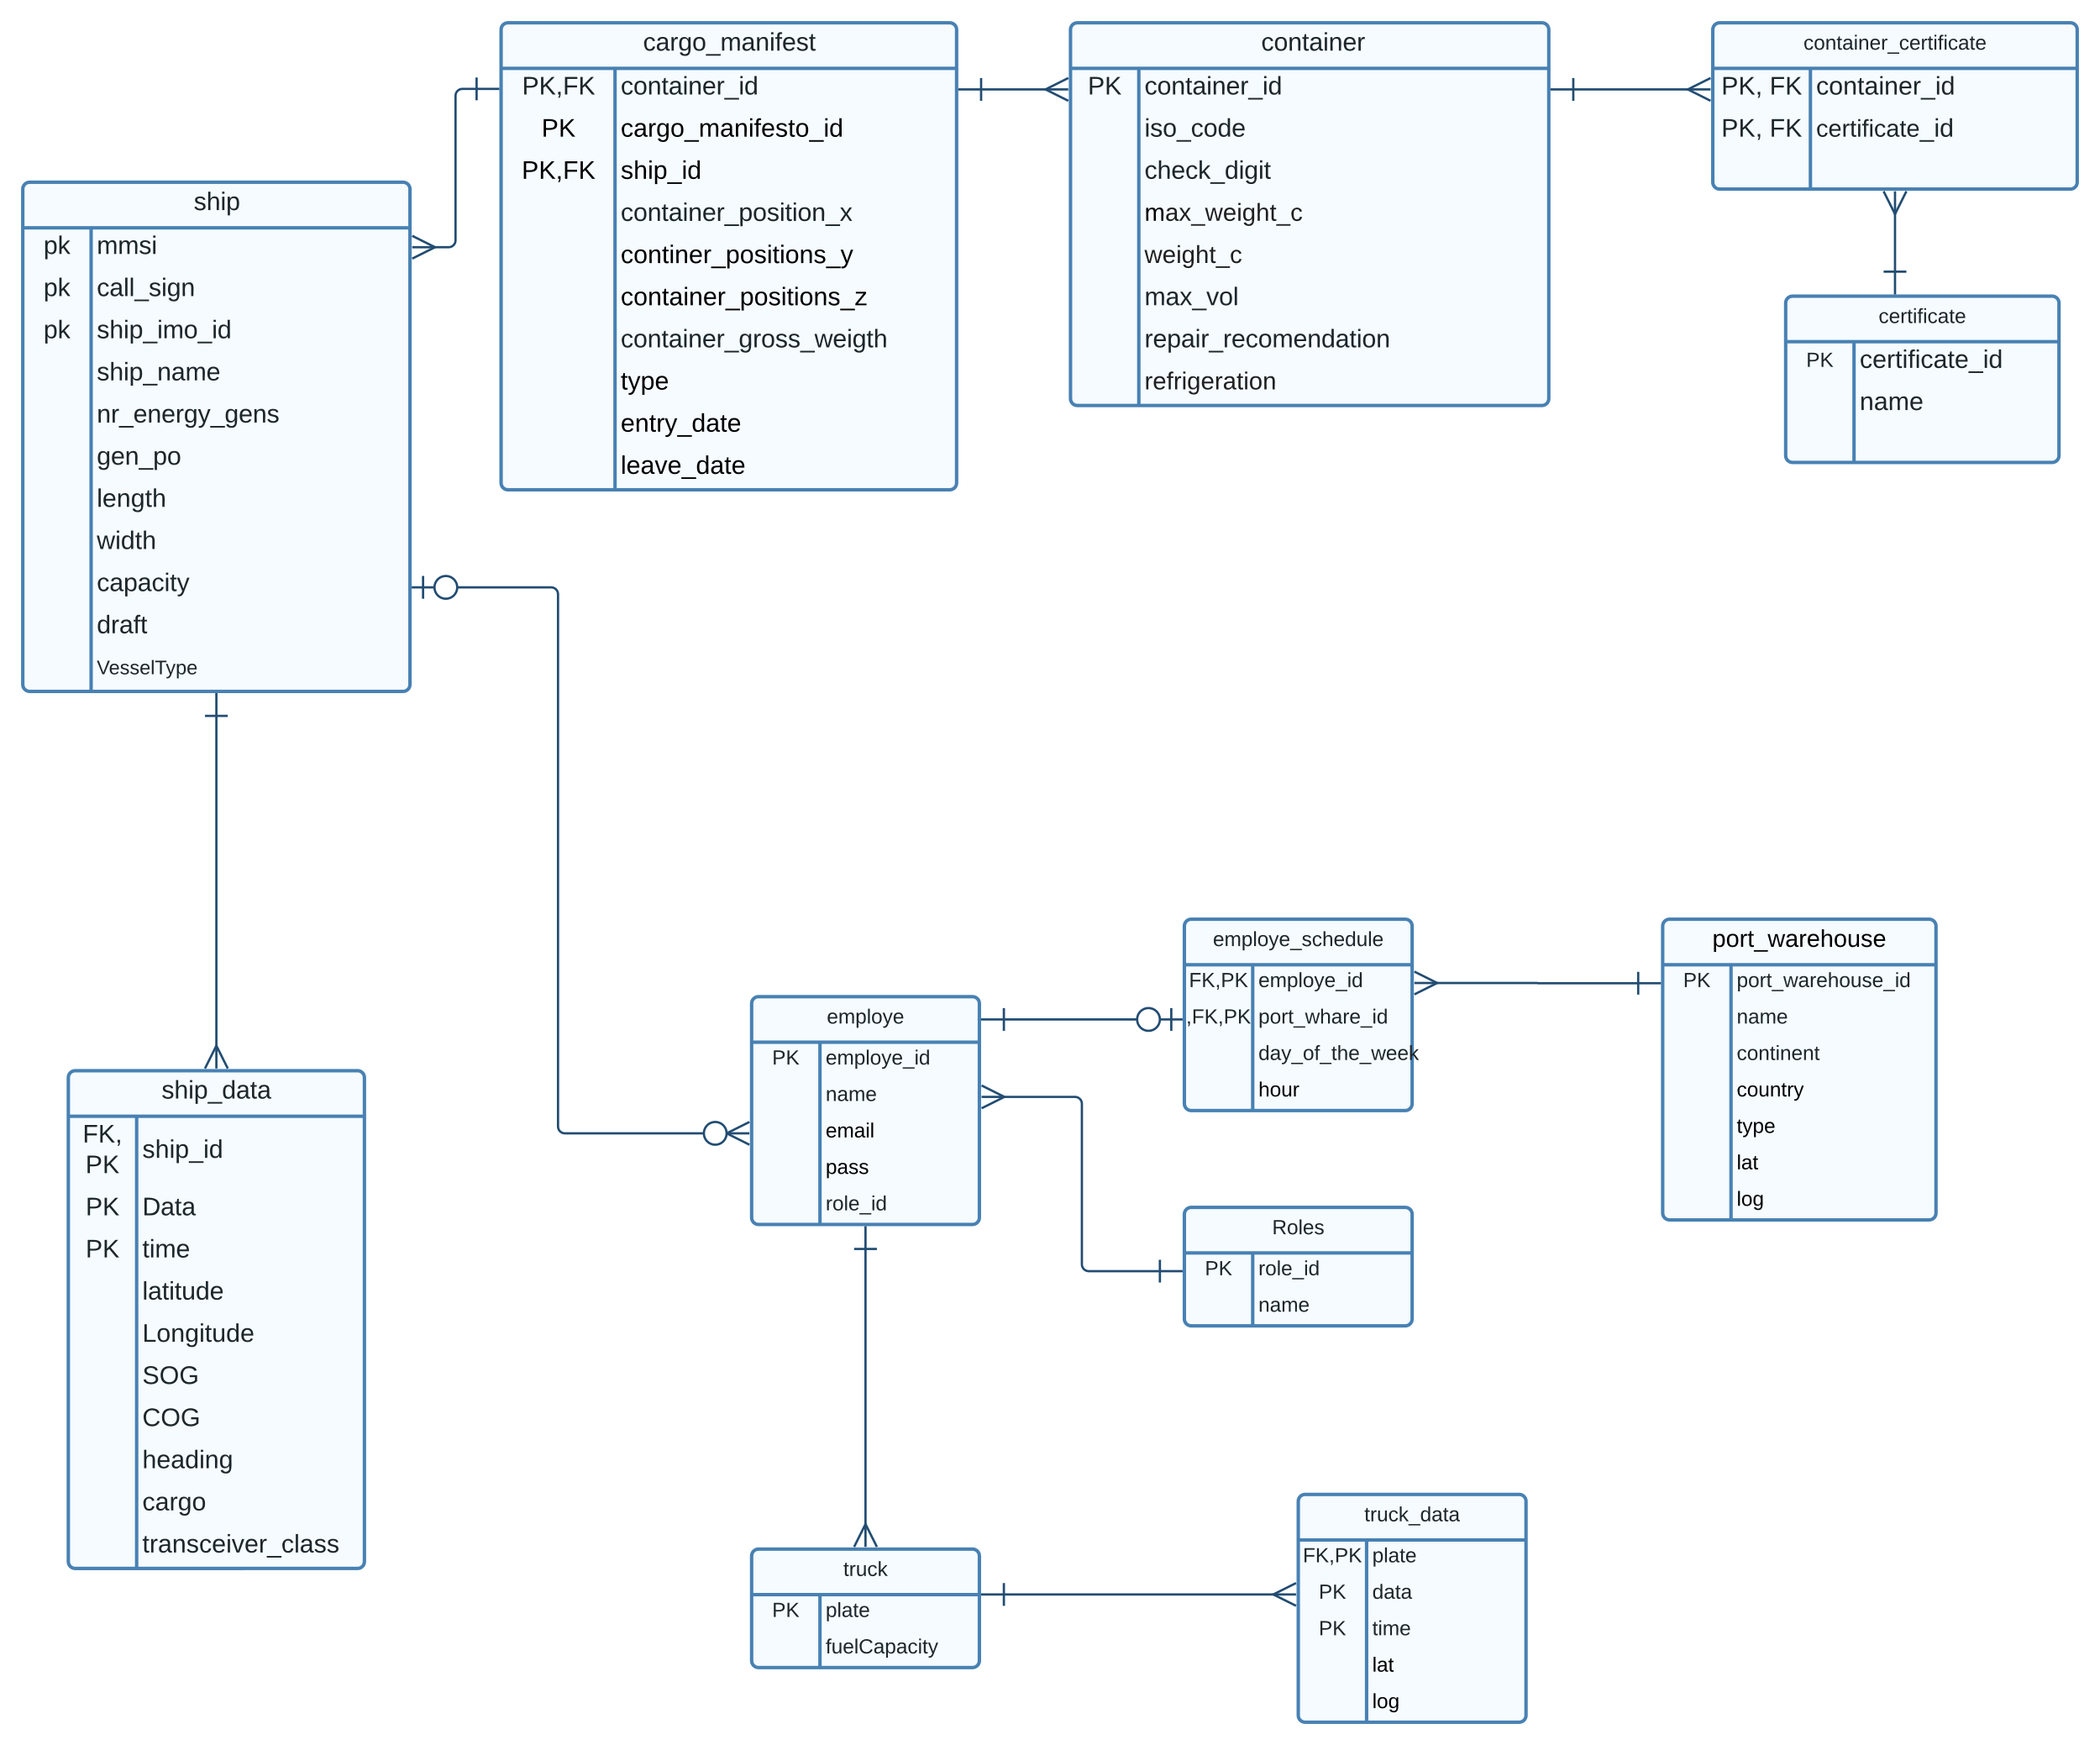 <svg xmlns="http://www.w3.org/2000/svg" xmlns:xlink="http://www.w3.org/1999/xlink" xmlns:lucid="lucid" width="1844" height="1532"><g transform="translate(20 9880)" lucid:page-tab-id="0_0"><path d="M0-9714c0-3.3 2.7-6 6-6h328c3.3 0 6 2.7 6 6v435c0 3.3-2.7 6-6 6H6c-3.3 0-6-2.7-6-6z" fill="#f5fbff"/><path d="M0-9714c0-3.3 2.7-6 6-6h328c3.3 0 6 2.7 6 6v435c0 3.3-2.7 6-6 6H6c-3.3 0-6-2.7-6-6zM0-9680h340M60-9680v407" stroke="#4881b3" stroke-width="3" fill="none"/><use xlink:href="#a" transform="matrix(1,0,0,1,10,-9720) translate(140.16 24.444)"/><use xlink:href="#b" transform="matrix(1,0,0,1,5,-9677.5) translate(13.272 20.444)"/><use xlink:href="#c" transform="matrix(1,0,0,1,65,-9677.5) translate(0 20.444)"/><use xlink:href="#b" transform="matrix(1,0,0,1,5,-9640.5) translate(13.272 20.444)"/><use xlink:href="#d" transform="matrix(1,0,0,1,65,-9640.5) translate(0 20.444)"/><use xlink:href="#b" transform="matrix(1,0,0,1,5,-9603.5) translate(13.272 20.444)"/><use xlink:href="#e" transform="matrix(1,0,0,1,65,-9603.5) translate(0 20.444)"/><use xlink:href="#f" transform="matrix(1,0,0,1,65,-9566.5) translate(0 20.444)"/><use xlink:href="#g" transform="matrix(1,0,0,1,65,-9529.5) translate(0 20.444)"/><use xlink:href="#h" transform="matrix(1,0,0,1,65,-9492.5) translate(0 20.444)"/><use xlink:href="#i" transform="matrix(1,0,0,1,65,-9455.5) translate(0 20.489)"/><use xlink:href="#j" transform="matrix(1,0,0,1,65,-9418.5) translate(0 20.489)"/><use xlink:href="#k" transform="matrix(1,0,0,1,65,-9381.5) translate(0 20.444)"/><use xlink:href="#l" transform="matrix(1,0,0,1,65,-9344.5) translate(0 20.444)"/><use xlink:href="#m" transform="matrix(1,0,0,1,65,-9307.5) translate(0 19.467)"/><path d="M420-9854c0-3.3 2.7-6 6-6h388c3.3 0 6 2.7 6 6v398c0 3.3-2.7 6-6 6H426c-3.3 0-6-2.7-6-6z" fill="#f5fbff"/><path d="M420-9854c0-3.3 2.7-6 6-6h388c3.3 0 6 2.7 6 6v398c0 3.3-2.7 6-6 6H426c-3.3 0-6-2.7-6-6zM420-9820h400M520.05-9820v370" stroke="#4881b3" stroke-width="3" fill="none"/><use xlink:href="#n" transform="matrix(1,0,0,1,430,-9860) translate(114.667 24.444)"/><use xlink:href="#o" transform="matrix(1,0,0,1,425,-9817.5) translate(13.432 20.444)"/><use xlink:href="#p" transform="matrix(1,0,0,1,525.049,-9817.5) translate(0 20.444)"/><use xlink:href="#q" transform="matrix(1,0,0,1,425,-9780.5) translate(30.537 20.489)"/><use xlink:href="#r" transform="matrix(1,0,0,1,525.049,-9780.5) translate(0 20.489)"/><use xlink:href="#s" transform="matrix(1,0,0,1,425,-9743.5) translate(13.111 20.489)"/><use xlink:href="#t" transform="matrix(1,0,0,1,525.049,-9743.5) translate(0 20.489)"/><use xlink:href="#u" transform="matrix(1,0,0,1,525.049,-9706.5) translate(0 20.444)"/><use xlink:href="#v" transform="matrix(1,0,0,1,525.049,-9669.5) translate(0 20.489)"/><use xlink:href="#w" transform="matrix(1,0,0,1,525.049,-9632.5) translate(0 20.489)"/><use xlink:href="#x" transform="matrix(1,0,0,1,525.049,-9595.5) translate(0 20.444)"/><use xlink:href="#y" transform="matrix(1,0,0,1,525.049,-9558.5) translate(0 20.489)"/><use xlink:href="#z" transform="matrix(1,0,0,1,525.049,-9521.5) translate(0 20.489)"/><use xlink:href="#A" transform="matrix(1,0,0,1,525.049,-9484.5) translate(0 20.489)"/><path d="M40-8934c0-3.3 2.7-6 6-6h248c3.3 0 6 2.7 6 6v425c0 3.3-2.7 6-6 6H46c-3.3 0-6-2.7-6-6z" fill="#f5fbff"/><path d="M40-8934c0-3.3 2.7-6 6-6h248c3.3 0 6 2.7 6 6v425c0 3.3-2.7 6-6 6H46c-3.3 0-6-2.7-6-6zM40-8900h260M100-8900v397" stroke="#4881b3" stroke-width="3" fill="none"/><use xlink:href="#B" transform="matrix(1,0,0,1,50,-8940) translate(71.883 24.444)"/><use xlink:href="#C" transform="matrix(1,0,0,1,45,-8897.5) translate(7.574 20.522)"/><use xlink:href="#D" transform="matrix(1,0,0,1,45,-8897.5) translate(10.037 47.456)"/><use xlink:href="#E" transform="matrix(1,0,0,1,105,-8897.5) translate(0 33.989)"/><use xlink:href="#F" transform="matrix(1,0,0,1,45,-8833.5) translate(10.185 20.444)"/><use xlink:href="#G" transform="matrix(1,0,0,1,105,-8833.5) translate(0 20.444)"/><use xlink:href="#F" transform="matrix(1,0,0,1,45,-8796.5) translate(10.185 20.444)"/><use xlink:href="#H" transform="matrix(1,0,0,1,105,-8796.5) translate(0 20.444)"/><use xlink:href="#I" transform="matrix(1,0,0,1,105,-8759.5) translate(0 20.444)"/><use xlink:href="#J" transform="matrix(1,0,0,1,105,-8722.5) translate(0 20.489)"/><use xlink:href="#K" transform="matrix(1,0,0,1,105,-8685.5) translate(0 20.489)"/><use xlink:href="#L" transform="matrix(1,0,0,1,105,-8648.5) translate(0 20.489)"/><use xlink:href="#M" transform="matrix(1,0,0,1,105,-8611.5) translate(0 20.489)"/><use xlink:href="#N" transform="matrix(1,0,0,1,105,-8574.5) translate(0 20.489)"/><use xlink:href="#O" transform="matrix(1,0,0,1,105,-8537.5) translate(0 20.489)"/><path d="M920-9854c0-3.3 2.7-6 6-6h408c3.3 0 6 2.7 6 6v324c0 3.3-2.7 6-6 6H926c-3.3 0-6-2.7-6-6z" fill="#f5fbff"/><path d="M920-9854c0-3.3 2.7-6 6-6h408c3.3 0 6 2.7 6 6v324c0 3.3-2.7 6-6 6H926c-3.3 0-6-2.7-6-6zM920-9820h420M980-9820v296" stroke="#4881b3" stroke-width="3" fill="none"/><use xlink:href="#P" transform="matrix(1,0,0,1,930,-9860) translate(151.296 24.444)"/><use xlink:href="#Q" transform="matrix(1,0,0,1,930,-9860) translate(157.469 24.444)"/><use xlink:href="#F" transform="matrix(1,0,0,1,925,-9817.5) translate(10.185 20.444)"/><use xlink:href="#p" transform="matrix(1,0,0,1,985,-9817.5) translate(0 20.444)"/><use xlink:href="#R" transform="matrix(1,0,0,1,985,-9780.5) translate(0 20.444)"/><use xlink:href="#S" transform="matrix(1,0,0,1,985,-9743.5) translate(0 20.444)"/><use xlink:href="#T" transform="matrix(1,0,0,1,985,-9706.5) translate(0 20.356)"/><use xlink:href="#U" transform="matrix(1,0,0,1,985,-9669.5) translate(0 20.356)"/><use xlink:href="#V" transform="matrix(1,0,0,1,985,-9632.5) translate(0 20.444)"/><use xlink:href="#W" transform="matrix(1,0,0,1,985,-9595.5) translate(0 20.444)"/><use xlink:href="#X" transform="matrix(1,0,0,1,985,-9558.5) translate(0 20.356)"/><path d="M1020-8814c0-3.3 2.7-6 6-6h188c3.3 0 6 2.7 6 6v92c0 3.3-2.7 6-6 6h-188c-3.3 0-6-2.7-6-6z" fill="#f5fbff"/><path d="M1020-8814c0-3.3 2.7-6 6-6h188c3.3 0 6 2.7 6 6v92c0 3.3-2.7 6-6 6h-188c-3.3 0-6-2.7-6-6zM1020-8780h200M1080-8780v64" stroke="#4881b3" stroke-width="3" fill="none"/><use xlink:href="#Y" transform="matrix(1,0,0,1,1030,-8820) translate(67.05 23.6)"/><use xlink:href="#Z" transform="matrix(1,0,0,1,1025,-8777.5) translate(13 17.1)"/><use xlink:href="#aa" transform="matrix(1,0,0,1,1085,-8777.5) translate(0 17.1)"/><use xlink:href="#ab" transform="matrix(1,0,0,1,1085,-8745.5) translate(0 17.1)"/><path d="M1440-9067c0-3.3 2.7-6 6-6h228c3.3 0 6 2.7 6 6v252c0 3.3-2.7 6-6 6h-228c-3.3 0-6-2.7-6-6z" fill="#f5fbff"/><path d="M1440-9067c0-3.3 2.7-6 6-6h228c3.3 0 6 2.7 6 6v252c0 3.3-2.7 6-6 6h-228c-3.3 0-6-2.7-6-6zM1440-9033h240M1500-9033v224" stroke="#4881b3" stroke-width="3" fill="none"/><use xlink:href="#ac" transform="matrix(1,0,0,1,1450,-9073) translate(33.644 24.267)"/><use xlink:href="#Z" transform="matrix(1,0,0,1,1445,-9030.5) translate(13 17.1)"/><use xlink:href="#ad" transform="matrix(1,0,0,1,1505,-9030.5) translate(0 17.1)"/><use xlink:href="#ab" transform="matrix(1,0,0,1,1505,-8998.5) translate(0 17.1)"/><use xlink:href="#ae" transform="matrix(1,0,0,1,1505,-8966.5) translate(0 17.1)"/><use xlink:href="#af" transform="matrix(1,0,0,1,1505,-8934.5) translate(0 17.1)"/><use xlink:href="#ag" transform="matrix(1,0,0,1,1505,-8902.5) translate(0 17.1)"/><use xlink:href="#ah" transform="matrix(1,0,0,1,1505,-8870.5) translate(0 17.1)"/><use xlink:href="#ai" transform="matrix(1,0,0,1,1505,-8838.5) translate(0 17.1)"/><path d="M640-8514c0-3.3 2.7-6 6-6h188c3.3 0 6 2.7 6 6v92c0 3.3-2.7 6-6 6H646c-3.3 0-6-2.7-6-6z" fill="#f5fbff"/><path d="M640-8514c0-3.3 2.7-6 6-6h188c3.3 0 6 2.7 6 6v92c0 3.3-2.7 6-6 6H646c-3.3 0-6-2.7-6-6zM640-8480h200M700-8480v64" stroke="#4881b3" stroke-width="3" fill="none"/><use xlink:href="#aj" transform="matrix(1,0,0,1,650,-8520) translate(70.525 23.6)"/><use xlink:href="#Z" transform="matrix(1,0,0,1,645,-8477.5) translate(13 17.1)"/><use xlink:href="#ak" transform="matrix(1,0,0,1,705,-8477.5) translate(0 17.1)"/><use xlink:href="#al" transform="matrix(1,0,0,1,705,-8445.5) translate(0 17.1)"/><path d="M1120-8562c0-3.3 2.7-6 6-6h188c3.3 0 6 2.7 6 6v188c0 3.3-2.7 6-6 6h-188c-3.3 0-6-2.7-6-6z" fill="#f5fbff"/><path d="M1120-8562c0-3.3 2.7-6 6-6h188c3.3 0 6 2.7 6 6v188c0 3.3-2.7 6-6 6h-188c-3.3 0-6-2.7-6-6zM1120-8528h200M1180-8528v160" stroke="#4881b3" stroke-width="3" fill="none"/><use xlink:href="#am" transform="matrix(1,0,0,1,1130,-8568) translate(48.025 23.6)"/><use xlink:href="#an" transform="matrix(1,0,0,1,1125,-8525.5) translate(-0.975 17.1)"/><use xlink:href="#ak" transform="matrix(1,0,0,1,1185,-8525.5) translate(0 17.1)"/><use xlink:href="#Z" transform="matrix(1,0,0,1,1125,-8493.5) translate(13 17.1)"/><use xlink:href="#ao" transform="matrix(1,0,0,1,1185,-8493.5) translate(0 17.1)"/><use xlink:href="#Z" transform="matrix(1,0,0,1,1125,-8461.5) translate(13 17.1)"/><use xlink:href="#ap" transform="matrix(1,0,0,1,1185,-8461.5) translate(0 17.1)"/><use xlink:href="#ah" transform="matrix(1,0,0,1,1185,-8429.5) translate(0 17.1)"/><use xlink:href="#ai" transform="matrix(1,0,0,1,1185,-8397.5) translate(0 17.1)"/><path d="M640-8999c0-3.3 2.7-6 6-6h188c3.3 0 6 2.7 6 6v188c0 3.3-2.7 6-6 6H646c-3.3 0-6-2.7-6-6z" fill="#f5fbff"/><path d="M640-8999c0-3.3 2.7-6 6-6h188c3.3 0 6 2.7 6 6v188c0 3.3-2.7 6-6 6H646c-3.3 0-6-2.7-6-6zM640-8965h200M700-8965v160" stroke="#4881b3" stroke-width="3" fill="none"/><use xlink:href="#aq" transform="matrix(1,0,0,1,650,-9005) translate(56.05 23.6)"/><use xlink:href="#Z" transform="matrix(1,0,0,1,645,-8962.5) translate(13 17.1)"/><use xlink:href="#ar" transform="matrix(1,0,0,1,705,-8962.5) translate(0 17.1)"/><use xlink:href="#ab" transform="matrix(1,0,0,1,705,-8930.5) translate(0 17.1)"/><use xlink:href="#as" transform="matrix(1,0,0,1,705,-8898.5) translate(0 17.1)"/><use xlink:href="#at" transform="matrix(1,0,0,1,705,-8866.5) translate(0 17.1)"/><use xlink:href="#aa" transform="matrix(1,0,0,1,705,-8834.5) translate(0 17.1)"/><path d="M170-9251.5v291.18" stroke="#224c72" stroke-width="2" fill="none"/><path d="M160-9251.5h20M170-9271.5v20" stroke="#224c72" stroke-width="2" fill="#fff"/><path d="M160-8941.95l10-20 10 20" stroke="#224c72" stroke-width="2" fill="#fff" fill-opacity="0"/><path d="M170-8941.95v-20" stroke="#224c72" stroke-width="2" fill="#fff"/><path d="M998.5-8764H936c-3.3 0-6-2.7-6-6v-141c0-3.3-2.7-6-6-6h-63.68" stroke="#224c72" stroke-width="2" fill="none"/><path d="M998.5-8774v20M1018.5-8764h-20" stroke="#224c72" stroke-width="2" fill="#fff"/><path d="M841.95-8927l20 10-20 10" stroke="#224c72" stroke-width="2" fill="#fff" fill-opacity="0"/><path d="M841.95-8917h20" stroke="#224c72" stroke-width="2" fill="#fff"/><path d="M1020-9067c0-3.3 2.7-6 6-6h188c3.3 0 6 2.7 6 6v156c0 3.3-2.7 6-6 6h-188c-3.3 0-6-2.7-6-6z" fill="#f5fbff"/><path d="M1020-9067c0-3.3 2.7-6 6-6h188c3.3 0 6 2.7 6 6v156c0 3.3-2.7 6-6 6h-188c-3.3 0-6-2.7-6-6zM1020-9033h200M1080-9033v128" stroke="#4881b3" stroke-width="3" fill="none"/><use xlink:href="#au" transform="matrix(1,0,0,1,1030,-9073) translate(15.075 23.6)"/><use xlink:href="#an" transform="matrix(1,0,0,1,1025,-9030.5) translate(-0.975 17.1)"/><use xlink:href="#ar" transform="matrix(1,0,0,1,1085,-9030.5) translate(0 17.1)"/><use xlink:href="#av" transform="matrix(1,0,0,1,1025,-8998.5) translate(-3.475 17.1)"/><use xlink:href="#aw" transform="matrix(1,0,0,1,1085,-8998.5) translate(0 17.1)"/><use xlink:href="#ax" transform="matrix(1,0,0,1,1085,-8966.5) translate(0 17.1)"/><use xlink:href="#ay" transform="matrix(1,0,0,1,1085,-8934.5) translate(0 17.1)"/><path d="M861.5-8985h118" stroke="#224c72" stroke-width="2" fill="none"/><path d="M861.5-8975v-20M841.5-8985h20M1008.5-8995v20M1018.5-8985h-20M998.5-8985c0 5.52-4.48 10-10 10s-10-4.48-10-10 4.48-10 10-10 10 4.48 10 10" stroke="#224c72" stroke-width="2" fill="#fff"/><path d="M1240.32-9017h89.6c.04 0 .08.04.08.1 0 .05.04.1.1.1h88.4" stroke="#224c72" stroke-width="2" fill="none"/><path d="M1221.95-9027l20 10-20 10" stroke="#224c72" stroke-width="2" fill="#fff" fill-opacity="0"/><path d="M1221.95-9017h20M1418.5-9026.8v20M1438.5-9016.8h-20" stroke="#224c72" stroke-width="2" fill="#fff"/><path d="M380.5-9364.34H464c3.3 0 6 2.68 6 6V-8891c0 3.3 2.7 6 6 6h123.5" stroke="#224c72" stroke-width="2" fill="none"/><path d="M351.5-9354.34v-20M341.5-9364.34h20M381.5-9364.34c0 5.52-4.48 10-10 10s-10-4.48-10-10c0-5.53 4.48-10 10-10s10 4.47 10 10" stroke="#224c72" stroke-width="2" fill="#fff"/><path d="M638.05-8875l-20-10 20-10" stroke="#224c72" stroke-width="2" fill="#fff" fill-opacity="0"/><path d="M638.05-8885h-20M618.05-8885c0 5.52-4.47 10-10 10-5.52 0-10-4.48-10-10s4.48-10 10-10c5.53 0 10 4.48 10 10" stroke="#224c72" stroke-width="2" fill="#fff"/><path d="M740-8783.5v243.18" stroke="#224c72" stroke-width="2" fill="none"/><path d="M730-8783.5h20M740-8803.5v20" stroke="#224c72" stroke-width="2" fill="#fff"/><path d="M730-8521.95l10-20 10 20" stroke="#224c72" stroke-width="2" fill="#fff" fill-opacity="0"/><path d="M740-8521.95v-20" stroke="#224c72" stroke-width="2" fill="#fff"/><path d="M1099.68-8480.18H861.5" stroke="#224c72" stroke-width="2" fill="none"/><path d="M1118.05-8470.18l-20-10 20-10" stroke="#224c72" stroke-width="2" fill="#fff" fill-opacity="0"/><path d="M1118.05-8480.18h-20M861.5-8470.18v-20M841.5-8480.18h20" stroke="#224c72" stroke-width="2" fill="#fff"/><path d="M398.5-9801.96H386c-3.3 0-6 2.7-6 6v127c0 3.32-2.7 6-6 6h-13.68" stroke="#224c72" stroke-width="2" fill="none"/><path d="M398.5-9811.96v20M418.5-9801.96h-20" stroke="#224c72" stroke-width="2" fill="#fff"/><path d="M341.95-9672.96l20 10-20 10" stroke="#224c72" stroke-width="2" fill="#fff" fill-opacity="0"/><path d="M341.95-9662.96h20" stroke="#224c72" stroke-width="2" fill="#fff"/><path d="M841.5-9801.5h58.18" stroke="#224c72" stroke-width="2" fill="none"/><path d="M841.5-9791.5v-20M821.5-9801.5h20" stroke="#224c72" stroke-width="2" fill="#fff"/><path d="M918.05-9791.5l-20-10 20-10" stroke="#224c72" stroke-width="2" fill="#fff" fill-opacity="0"/><path d="M918.05-9801.5h-20" stroke="#224c72" stroke-width="2" fill="#fff"/><path d="M1548-9614c0-3.3 2.7-6 6-6h228c3.3 0 6 2.7 6 6v134c0 3.3-2.7 6-6 6h-228c-3.3 0-6-2.7-6-6z" fill="#f5fbff"/><path d="M1548-9614c0-3.3 2.7-6 6-6h228c3.3 0 6 2.7 6 6v134c0 3.3-2.7 6-6 6h-228c-3.3 0-6-2.7-6-6zM1548-9580h240M1608-9580v106" stroke="#4881b3" stroke-width="3" fill="none"/><use xlink:href="#az" transform="matrix(1,0,0,1,1558,-9620) translate(71.575 23.6)"/><use xlink:href="#Z" transform="matrix(1,0,0,1,1553,-9577.5) translate(13 19.6)"/><use xlink:href="#aA" transform="matrix(1,0,0,1,1613,-9577.5) translate(0 20.489)"/><use xlink:href="#aB" transform="matrix(1,0,0,1,1613,-9540.5) translate(0 20.489)"/><path d="M1484-9854c0-3.3 2.7-6 6-6h308c3.3 0 6 2.7 6 6v134c0 3.3-2.7 6-6 6h-308c-3.3 0-6-2.7-6-6z" fill="#f5fbff"/><path d="M1484-9854c0-3.3 2.7-6 6-6h308c3.3 0 6 2.7 6 6v134c0 3.3-2.7 6-6 6h-308c-3.3 0-6-2.7-6-6zM1484-9820h320M1569.72-9820v106" stroke="#4881b3" stroke-width="3" fill="none"/><use xlink:href="#aC" transform="matrix(1,0,0,1,1494,-9860) translate(69.625 23.6)"/><use xlink:href="#aD" transform="matrix(1,0,0,1,1489,-9817.5) translate(2.494 20.489)"/><use xlink:href="#aE" transform="matrix(1,0,0,1,1489,-9817.5) translate(44.889 20.489)"/><use xlink:href="#aF" transform="matrix(1,0,0,1,1574.725,-9817.5) translate(0 20.489)"/><use xlink:href="#aD" transform="matrix(1,0,0,1,1489,-9780.5) translate(2.494 20.489)"/><use xlink:href="#aE" transform="matrix(1,0,0,1,1489,-9780.5) translate(44.889 20.489)"/><use xlink:href="#aG" transform="matrix(1,0,0,1,1574.725,-9780.5) translate(0 20.489)"/><path d="M1361.5-9801.5h102.18" stroke="#224c72" stroke-width="2" fill="none"/><path d="M1361.5-9791.5v-20M1341.5-9801.5h20" stroke="#224c72" stroke-width="2" fill="#fff"/><path d="M1482.05-9791.5l-20-10 20-10" stroke="#224c72" stroke-width="2" fill="#fff" fill-opacity="0"/><path d="M1482.05-9801.5h-20" stroke="#224c72" stroke-width="2" fill="#fff"/><path d="M1644-9641.5v-52.18" stroke="#224c72" stroke-width="2" fill="none"/><path d="M1654-9641.5h-20M1644-9621.5v-20" stroke="#224c72" stroke-width="2" fill="#fff"/><path d="M1654-9712.05l-10 20-10-20" stroke="#224c72" stroke-width="2" fill="#fff" fill-opacity="0"/><path d="M1644-9712.05v20" stroke="#224c72" stroke-width="2" fill="#fff"/><defs><path fill="#1d262b" d="M135-143c-3-34-86-38-87 0 15 53 115 12 119 90S17 21 10-45l28-5c4 36 97 45 98 0-10-56-113-15-118-90-4-57 82-63 122-42 12 7 21 19 24 35" id="aH"/><path fill="#1d262b" d="M106-169C34-169 62-67 57 0H25v-261h32l-1 103c12-21 28-36 61-36 89 0 53 116 60 194h-32v-121c2-32-8-49-39-48" id="aI"/><path fill="#1d262b" d="M24-231v-30h32v30H24zM24 0v-190h32V0H24" id="aJ"/><path fill="#1d262b" d="M115-194c55 1 70 41 70 98S169 2 115 4C84 4 66-9 55-30l1 105H24l-1-265h31l2 30c10-21 28-34 59-34zm-8 174c40 0 45-34 45-75s-6-73-45-74c-42 0-51 32-51 76 0 43 10 73 51 73" id="aK"/><g id="a"><use transform="matrix(0.062,0,0,0.062,0,0)" xlink:href="#aH"/><use transform="matrix(0.062,0,0,0.062,11.111,0)" xlink:href="#aI"/><use transform="matrix(0.062,0,0,0.062,23.457,0)" xlink:href="#aJ"/><use transform="matrix(0.062,0,0,0.062,28.333,0)" xlink:href="#aK"/></g><path fill="#1d262b" d="M143 0L79-87 56-68V0H24v-261h32v163l83-92h37l-77 82L181 0h-38" id="aL"/><g id="b"><use transform="matrix(0.062,0,0,0.062,0,0)" xlink:href="#aK"/><use transform="matrix(0.062,0,0,0.062,12.346,0)" xlink:href="#aL"/></g><path fill="#1d262b" d="M210-169c-67 3-38 105-44 169h-31v-121c0-29-5-50-35-48C34-165 62-65 56 0H25l-1-190h30c1 10-1 24 2 32 10-44 99-50 107 0 11-21 27-35 58-36 85-2 47 119 55 194h-31v-121c0-29-5-49-35-48" id="aM"/><g id="c"><use transform="matrix(0.062,0,0,0.062,0,0)" xlink:href="#aM"/><use transform="matrix(0.062,0,0,0.062,18.457,0)" xlink:href="#aM"/><use transform="matrix(0.062,0,0,0.062,36.914,0)" xlink:href="#aH"/><use transform="matrix(0.062,0,0,0.062,48.025,0)" xlink:href="#aJ"/></g><path fill="#1d262b" d="M96-169c-40 0-48 33-48 73s9 75 48 75c24 0 41-14 43-38l32 2c-6 37-31 61-74 61-59 0-76-41-82-99-10-93 101-131 147-64 4 7 5 14 7 22l-32 3c-4-21-16-35-41-35" id="aN"/><path fill="#1d262b" d="M141-36C126-15 110 5 73 4 37 3 15-17 15-53c-1-64 63-63 125-63 3-35-9-54-41-54-24 1-41 7-42 31l-33-3c5-37 33-52 76-52 45 0 72 20 72 64v82c-1 20 7 32 28 27v20c-31 9-61-2-59-35zM48-53c0 20 12 33 32 33 41-3 63-29 60-74-43 2-92-5-92 41" id="aO"/><path fill="#1d262b" d="M24 0v-261h32V0H24" id="aP"/><path fill="#1d262b" d="M-5 72V49h209v23H-5" id="aQ"/><path fill="#1d262b" d="M177-190C167-65 218 103 67 71c-23-6-38-20-44-43l32-5c15 47 100 32 89-28v-30C133-14 115 1 83 1 29 1 15-40 15-95c0-56 16-97 71-98 29-1 48 16 59 35 1-10 0-23 2-32h30zM94-22c36 0 50-32 50-73 0-42-14-75-50-75-39 0-46 34-46 75s6 73 46 73" id="aR"/><path fill="#1d262b" d="M117-194c89-4 53 116 60 194h-32v-121c0-31-8-49-39-48C34-167 62-67 57 0H25l-1-190h30c1 10-1 24 2 32 11-22 29-35 61-36" id="aS"/><g id="d"><use transform="matrix(0.062,0,0,0.062,0,0)" xlink:href="#aN"/><use transform="matrix(0.062,0,0,0.062,11.111,0)" xlink:href="#aO"/><use transform="matrix(0.062,0,0,0.062,23.457,0)" xlink:href="#aP"/><use transform="matrix(0.062,0,0,0.062,28.333,0)" xlink:href="#aP"/><use transform="matrix(0.062,0,0,0.062,33.21,0)" xlink:href="#aQ"/><use transform="matrix(0.062,0,0,0.062,45.556,0)" xlink:href="#aH"/><use transform="matrix(0.062,0,0,0.062,56.667,0)" xlink:href="#aJ"/><use transform="matrix(0.062,0,0,0.062,61.543,0)" xlink:href="#aR"/><use transform="matrix(0.062,0,0,0.062,73.889,0)" xlink:href="#aS"/></g><path fill="#1d262b" d="M100-194c62-1 85 37 85 99 1 63-27 99-86 99S16-35 15-95c0-66 28-99 85-99zM99-20c44 1 53-31 53-75 0-43-8-75-51-75s-53 32-53 75 10 74 51 75" id="aT"/><path fill="#1d262b" d="M85-194c31 0 48 13 60 33l-1-100h32l1 261h-30c-2-10 0-23-3-31C134-8 116 4 85 4 32 4 16-35 15-94c0-66 23-100 70-100zm9 24c-40 0-46 34-46 75 0 40 6 74 45 74 42 0 51-32 51-76 0-42-9-74-50-73" id="aU"/><g id="e"><use transform="matrix(0.062,0,0,0.062,0,0)" xlink:href="#aH"/><use transform="matrix(0.062,0,0,0.062,11.111,0)" xlink:href="#aI"/><use transform="matrix(0.062,0,0,0.062,23.457,0)" xlink:href="#aJ"/><use transform="matrix(0.062,0,0,0.062,28.333,0)" xlink:href="#aK"/><use transform="matrix(0.062,0,0,0.062,40.679,0)" xlink:href="#aQ"/><use transform="matrix(0.062,0,0,0.062,53.025,0)" xlink:href="#aJ"/><use transform="matrix(0.062,0,0,0.062,57.901,0)" xlink:href="#aM"/><use transform="matrix(0.062,0,0,0.062,76.358,0)" xlink:href="#aT"/><use transform="matrix(0.062,0,0,0.062,88.704,0)" xlink:href="#aQ"/><use transform="matrix(0.062,0,0,0.062,101.049,0)" xlink:href="#aJ"/><use transform="matrix(0.062,0,0,0.062,105.926,0)" xlink:href="#aU"/></g><path fill="#1d262b" d="M100-194c63 0 86 42 84 106H49c0 40 14 67 53 68 26 1 43-12 49-29l28 8c-11 28-37 45-77 45C44 4 14-33 15-96c1-61 26-98 85-98zm52 81c6-60-76-77-97-28-3 7-6 17-6 28h103" id="aV"/><g id="f"><use transform="matrix(0.062,0,0,0.062,0,0)" xlink:href="#aH"/><use transform="matrix(0.062,0,0,0.062,11.111,0)" xlink:href="#aI"/><use transform="matrix(0.062,0,0,0.062,23.457,0)" xlink:href="#aJ"/><use transform="matrix(0.062,0,0,0.062,28.333,0)" xlink:href="#aK"/><use transform="matrix(0.062,0,0,0.062,40.679,0)" xlink:href="#aQ"/><use transform="matrix(0.062,0,0,0.062,53.025,0)" xlink:href="#aS"/><use transform="matrix(0.062,0,0,0.062,65.37,0)" xlink:href="#aO"/><use transform="matrix(0.062,0,0,0.062,77.716,0)" xlink:href="#aM"/><use transform="matrix(0.062,0,0,0.062,96.173,0)" xlink:href="#aV"/></g><path fill="#1d262b" d="M114-163C36-179 61-72 57 0H25l-1-190h30c1 12-1 29 2 39 6-27 23-49 58-41v29" id="aW"/><path fill="#1d262b" d="M179-190L93 31C79 59 56 82 12 73V49c39 6 53-20 64-50L1-190h34L92-34l54-156h33" id="aX"/><g id="g"><use transform="matrix(0.062,0,0,0.062,0,0)" xlink:href="#aS"/><use transform="matrix(0.062,0,0,0.062,12.346,0)" xlink:href="#aW"/><use transform="matrix(0.062,0,0,0.062,19.691,0)" xlink:href="#aQ"/><use transform="matrix(0.062,0,0,0.062,32.037,0)" xlink:href="#aV"/><use transform="matrix(0.062,0,0,0.062,44.383,0)" xlink:href="#aS"/><use transform="matrix(0.062,0,0,0.062,56.728,0)" xlink:href="#aV"/><use transform="matrix(0.062,0,0,0.062,69.074,0)" xlink:href="#aW"/><use transform="matrix(0.062,0,0,0.062,76.42,0)" xlink:href="#aR"/><use transform="matrix(0.062,0,0,0.062,88.765,0)" xlink:href="#aX"/><use transform="matrix(0.062,0,0,0.062,99.877,0)" xlink:href="#aQ"/><use transform="matrix(0.062,0,0,0.062,112.222,0)" xlink:href="#aR"/><use transform="matrix(0.062,0,0,0.062,124.568,0)" xlink:href="#aV"/><use transform="matrix(0.062,0,0,0.062,136.914,0)" xlink:href="#aS"/><use transform="matrix(0.062,0,0,0.062,149.259,0)" xlink:href="#aH"/></g><g id="h"><use transform="matrix(0.062,0,0,0.062,0,0)" xlink:href="#aR"/><use transform="matrix(0.062,0,0,0.062,12.346,0)" xlink:href="#aV"/><use transform="matrix(0.062,0,0,0.062,24.691,0)" xlink:href="#aS"/><use transform="matrix(0.062,0,0,0.062,37.037,0)" xlink:href="#aQ"/><use transform="matrix(0.062,0,0,0.062,49.383,0)" xlink:href="#aK"/><use transform="matrix(0.062,0,0,0.062,61.728,0)" xlink:href="#aT"/></g><path fill="#1d262b" d="M59-47c-2 24 18 29 38 22v24C64 9 27 4 27-40v-127H5v-23h24l9-43h21v43h35v23H59v120" id="aY"/><g id="i"><use transform="matrix(0.062,0,0,0.062,0,0)" xlink:href="#aP"/><use transform="matrix(0.062,0,0,0.062,4.925,0)" xlink:href="#aV"/><use transform="matrix(0.062,0,0,0.062,17.394,0)" xlink:href="#aS"/><use transform="matrix(0.062,0,0,0.062,29.864,0)" xlink:href="#aR"/><use transform="matrix(0.062,0,0,0.062,42.333,0)" xlink:href="#aY"/><use transform="matrix(0.062,0,0,0.062,48.567,0)" xlink:href="#aI"/></g><path fill="#1d262b" d="M206 0h-36l-40-164L89 0H53L-1-190h32L70-26l43-164h34l41 164 42-164h31" id="aZ"/><g id="j"><use transform="matrix(0.062,0,0,0.062,0,0)" xlink:href="#aZ"/><use transform="matrix(0.062,0,0,0.062,16.148,0)" xlink:href="#aJ"/><use transform="matrix(0.062,0,0,0.062,21.073,0)" xlink:href="#aU"/><use transform="matrix(0.062,0,0,0.062,33.542,0)" xlink:href="#aY"/><use transform="matrix(0.062,0,0,0.062,39.777,0)" xlink:href="#aI"/></g><g id="k"><use transform="matrix(0.062,0,0,0.062,0,0)" xlink:href="#aN"/><use transform="matrix(0.062,0,0,0.062,11.111,0)" xlink:href="#aO"/><use transform="matrix(0.062,0,0,0.062,23.457,0)" xlink:href="#aK"/><use transform="matrix(0.062,0,0,0.062,35.802,0)" xlink:href="#aO"/><use transform="matrix(0.062,0,0,0.062,48.148,0)" xlink:href="#aN"/><use transform="matrix(0.062,0,0,0.062,59.259,0)" xlink:href="#aJ"/><use transform="matrix(0.062,0,0,0.062,64.136,0)" xlink:href="#aY"/><use transform="matrix(0.062,0,0,0.062,70.309,0)" xlink:href="#aX"/></g><path fill="#1d262b" d="M101-234c-31-9-42 10-38 44h38v23H63V0H32v-167H5v-23h27c-7-52 17-82 69-68v24" id="ba"/><g id="l"><use transform="matrix(0.062,0,0,0.062,0,0)" xlink:href="#aU"/><use transform="matrix(0.062,0,0,0.062,12.346,0)" xlink:href="#aW"/><use transform="matrix(0.062,0,0,0.062,19.691,0)" xlink:href="#aO"/><use transform="matrix(0.062,0,0,0.062,32.037,0)" xlink:href="#ba"/><use transform="matrix(0.062,0,0,0.062,38.21,0)" xlink:href="#aY"/></g><path fill="#1d262b" d="M137 0h-34L2-248h35l83 218 83-218h36" id="bb"/><path fill="#1d262b" d="M127-220V0H93v-220H8v-28h204v28h-85" id="bc"/><g id="m"><use transform="matrix(0.048,0,0,0.048,0,0)" xlink:href="#bb"/><use transform="matrix(0.048,0,0,0.048,10.593,0)" xlink:href="#aV"/><use transform="matrix(0.048,0,0,0.048,20.222,0)" xlink:href="#aH"/><use transform="matrix(0.048,0,0,0.048,28.889,0)" xlink:href="#aH"/><use transform="matrix(0.048,0,0,0.048,37.556,0)" xlink:href="#aV"/><use transform="matrix(0.048,0,0,0.048,47.185,0)" xlink:href="#aP"/><use transform="matrix(0.048,0,0,0.048,50.989,0)" xlink:href="#bc"/><use transform="matrix(0.048,0,0,0.048,60.57,0)" xlink:href="#aX"/><use transform="matrix(0.048,0,0,0.048,69.237,0)" xlink:href="#aK"/><use transform="matrix(0.048,0,0,0.048,78.867,0)" xlink:href="#aV"/></g><g id="n"><use transform="matrix(0.062,0,0,0.062,0,0)" xlink:href="#aN"/><use transform="matrix(0.062,0,0,0.062,11.111,0)" xlink:href="#aO"/><use transform="matrix(0.062,0,0,0.062,23.457,0)" xlink:href="#aW"/><use transform="matrix(0.062,0,0,0.062,30.802,0)" xlink:href="#aR"/><use transform="matrix(0.062,0,0,0.062,43.148,0)" xlink:href="#aT"/><use transform="matrix(0.062,0,0,0.062,55.494,0)" xlink:href="#aQ"/><use transform="matrix(0.062,0,0,0.062,67.84,0)" xlink:href="#aM"/><use transform="matrix(0.062,0,0,0.062,86.296,0)" xlink:href="#aO"/><use transform="matrix(0.062,0,0,0.062,98.642,0)" xlink:href="#aS"/><use transform="matrix(0.062,0,0,0.062,110.988,0)" xlink:href="#aJ"/><use transform="matrix(0.062,0,0,0.062,115.864,0)" xlink:href="#ba"/><use transform="matrix(0.062,0,0,0.062,122.037,0)" xlink:href="#aV"/><use transform="matrix(0.062,0,0,0.062,134.383,0)" xlink:href="#aH"/><use transform="matrix(0.062,0,0,0.062,145.494,0)" xlink:href="#aY"/></g><path fill="#1d262b" d="M30-248c87 1 191-15 191 75 0 78-77 80-158 76V0H30v-248zm33 125c57 0 124 11 124-50 0-59-68-47-124-48v98" id="bd"/><path fill="#1d262b" d="M194 0L95-120 63-95V0H30v-248h33v124l119-124h40L117-140 236 0h-42" id="be"/><path fill="#1d262b" d="M68-38c1 34 0 65-14 84H32c9-13 17-26 17-46H33v-38h35" id="bf"/><path fill="#1d262b" d="M63-220v92h138v28H63V0H30v-248h175v28H63" id="bg"/><g id="o"><use transform="matrix(0.062,0,0,0.062,0,0)" xlink:href="#bd"/><use transform="matrix(0.062,0,0,0.062,14.815,0)" xlink:href="#be"/><use transform="matrix(0.062,0,0,0.062,29.63,0)" xlink:href="#bf"/><use transform="matrix(0.062,0,0,0.062,35.802,0)" xlink:href="#bg"/><use transform="matrix(0.062,0,0,0.062,49.321,0)" xlink:href="#be"/></g><g id="p"><use transform="matrix(0.062,0,0,0.062,0,0)" xlink:href="#aN"/><use transform="matrix(0.062,0,0,0.062,11.111,0)" xlink:href="#aT"/><use transform="matrix(0.062,0,0,0.062,23.457,0)" xlink:href="#aS"/><use transform="matrix(0.062,0,0,0.062,35.802,0)" xlink:href="#aY"/><use transform="matrix(0.062,0,0,0.062,41.975,0)" xlink:href="#aO"/><use transform="matrix(0.062,0,0,0.062,54.321,0)" xlink:href="#aJ"/><use transform="matrix(0.062,0,0,0.062,59.198,0)" xlink:href="#aS"/><use transform="matrix(0.062,0,0,0.062,71.543,0)" xlink:href="#aV"/><use transform="matrix(0.062,0,0,0.062,83.889,0)" xlink:href="#aW"/><use transform="matrix(0.062,0,0,0.062,91.235,0)" xlink:href="#aQ"/><use transform="matrix(0.062,0,0,0.062,103.58,0)" xlink:href="#aJ"/><use transform="matrix(0.062,0,0,0.062,108.457,0)" xlink:href="#aU"/></g><path d="M30-248c87 1 191-15 191 75 0 78-77 80-158 76V0H30v-248zm33 125c57 0 124 11 124-50 0-59-68-47-124-48v98" id="bh"/><path d="M194 0L95-120 63-95V0H30v-248h33v124l119-124h40L117-140 236 0h-42" id="bi"/><g id="q"><use transform="matrix(0.062,0,0,0.062,0,0)" xlink:href="#bh"/><use transform="matrix(0.062,0,0,0.062,14.963,0)" xlink:href="#bi"/></g><path d="M96-169c-40 0-48 33-48 73s9 75 48 75c24 0 41-14 43-38l32 2c-6 37-31 61-74 61-59 0-76-41-82-99-10-93 101-131 147-64 4 7 5 14 7 22l-32 3c-4-21-16-35-41-35" id="bj"/><path d="M141-36C126-15 110 5 73 4 37 3 15-17 15-53c-1-64 63-63 125-63 3-35-9-54-41-54-24 1-41 7-42 31l-33-3c5-37 33-52 76-52 45 0 72 20 72 64v82c-1 20 7 32 28 27v20c-31 9-61-2-59-35zM48-53c0 20 12 33 32 33 41-3 63-29 60-74-43 2-92-5-92 41" id="bk"/><path d="M114-163C36-179 61-72 57 0H25l-1-190h30c1 12-1 29 2 39 6-27 23-49 58-41v29" id="bl"/><path d="M177-190C167-65 218 103 67 71c-23-6-38-20-44-43l32-5c15 47 100 32 89-28v-30C133-14 115 1 83 1 29 1 15-40 15-95c0-56 16-97 71-98 29-1 48 16 59 35 1-10 0-23 2-32h30zM94-22c36 0 50-32 50-73 0-42-14-75-50-75-39 0-46 34-46 75s6 73 46 73" id="bm"/><path d="M100-194c62-1 85 37 85 99 1 63-27 99-86 99S16-35 15-95c0-66 28-99 85-99zM99-20c44 1 53-31 53-75 0-43-8-75-51-75s-53 32-53 75 10 74 51 75" id="bn"/><path d="M-5 72V49h209v23H-5" id="bo"/><path d="M210-169c-67 3-38 105-44 169h-31v-121c0-29-5-50-35-48C34-165 62-65 56 0H25l-1-190h30c1 10-1 24 2 32 10-44 99-50 107 0 11-21 27-35 58-36 85-2 47 119 55 194h-31v-121c0-29-5-49-35-48" id="bp"/><path d="M117-194c89-4 53 116 60 194h-32v-121c0-31-8-49-39-48C34-167 62-67 57 0H25l-1-190h30c1 10-1 24 2 32 11-22 29-35 61-36" id="bq"/><path d="M24-231v-30h32v30H24zM24 0v-190h32V0H24" id="br"/><path d="M101-234c-31-9-42 10-38 44h38v23H63V0H32v-167H5v-23h27c-7-52 17-82 69-68v24" id="bs"/><path d="M100-194c63 0 86 42 84 106H49c0 40 14 67 53 68 26 1 43-12 49-29l28 8c-11 28-37 45-77 45C44 4 14-33 15-96c1-61 26-98 85-98zm52 81c6-60-76-77-97-28-3 7-6 17-6 28h103" id="bt"/><path d="M135-143c-3-34-86-38-87 0 15 53 115 12 119 90S17 21 10-45l28-5c4 36 97 45 98 0-10-56-113-15-118-90-4-57 82-63 122-42 12 7 21 19 24 35" id="bu"/><path d="M59-47c-2 24 18 29 38 22v24C64 9 27 4 27-40v-127H5v-23h24l9-43h21v43h35v23H59v120" id="bv"/><path d="M85-194c31 0 48 13 60 33l-1-100h32l1 261h-30c-2-10 0-23-3-31C134-8 116 4 85 4 32 4 16-35 15-94c0-66 23-100 70-100zm9 24c-40 0-46 34-46 75 0 40 6 74 45 74 42 0 51-32 51-76 0-42-9-74-50-73" id="bw"/><g id="r"><use transform="matrix(0.062,0,0,0.062,0,0)" xlink:href="#bj"/><use transform="matrix(0.062,0,0,0.062,11.222,0)" xlink:href="#bk"/><use transform="matrix(0.062,0,0,0.062,23.691,0)" xlink:href="#bl"/><use transform="matrix(0.062,0,0,0.062,31.11,0)" xlink:href="#bm"/><use transform="matrix(0.062,0,0,0.062,43.58,0)" xlink:href="#bn"/><use transform="matrix(0.062,0,0,0.062,56.049,0)" xlink:href="#bo"/><use transform="matrix(0.062,0,0,0.062,68.518,0)" xlink:href="#bp"/><use transform="matrix(0.062,0,0,0.062,87.159,0)" xlink:href="#bk"/><use transform="matrix(0.062,0,0,0.062,99.628,0)" xlink:href="#bq"/><use transform="matrix(0.062,0,0,0.062,112.098,0)" xlink:href="#br"/><use transform="matrix(0.062,0,0,0.062,117.023,0)" xlink:href="#bs"/><use transform="matrix(0.062,0,0,0.062,123.257,0)" xlink:href="#bt"/><use transform="matrix(0.062,0,0,0.062,135.727,0)" xlink:href="#bu"/><use transform="matrix(0.062,0,0,0.062,146.949,0)" xlink:href="#bv"/><use transform="matrix(0.062,0,0,0.062,153.183,0)" xlink:href="#bn"/><use transform="matrix(0.062,0,0,0.062,165.652,0)" xlink:href="#bo"/><use transform="matrix(0.062,0,0,0.062,178.122,0)" xlink:href="#br"/><use transform="matrix(0.062,0,0,0.062,183.047,0)" xlink:href="#bw"/></g><path d="M68-38c1 34 0 65-14 84H32c9-13 17-26 17-46H33v-38h35" id="bx"/><path d="M63-220v92h138v28H63V0H30v-248h175v28H63" id="by"/><g id="s"><use transform="matrix(0.062,0,0,0.062,0,0)" xlink:href="#bh"/><use transform="matrix(0.062,0,0,0.062,14.963,0)" xlink:href="#bi"/><use transform="matrix(0.062,0,0,0.062,29.926,0)" xlink:href="#bx"/><use transform="matrix(0.062,0,0,0.062,36.16,0)" xlink:href="#by"/><use transform="matrix(0.062,0,0,0.062,49.814,0)" xlink:href="#bi"/></g><path d="M106-169C34-169 62-67 57 0H25v-261h32l-1 103c12-21 28-36 61-36 89 0 53 116 60 194h-32v-121c2-32-8-49-39-48" id="bz"/><path d="M115-194c55 1 70 41 70 98S169 2 115 4C84 4 66-9 55-30l1 105H24l-1-265h31l2 30c10-21 28-34 59-34zm-8 174c40 0 45-34 45-75s-6-73-45-74c-42 0-51 32-51 76 0 43 10 73 51 73" id="bA"/><g id="t"><use transform="matrix(0.062,0,0,0.062,0,0)" xlink:href="#bu"/><use transform="matrix(0.062,0,0,0.062,11.222,0)" xlink:href="#bz"/><use transform="matrix(0.062,0,0,0.062,23.691,0)" xlink:href="#br"/><use transform="matrix(0.062,0,0,0.062,28.617,0)" xlink:href="#bA"/><use transform="matrix(0.062,0,0,0.062,41.086,0)" xlink:href="#bo"/><use transform="matrix(0.062,0,0,0.062,53.555,0)" xlink:href="#br"/><use transform="matrix(0.062,0,0,0.062,58.48,0)" xlink:href="#bw"/></g><path fill="#1d262b" d="M141 0L90-78 38 0H4l68-98-65-92h35l48 74 47-74h35l-64 92 68 98h-35" id="bB"/><g id="u"><use transform="matrix(0.062,0,0,0.062,0,0)" xlink:href="#aN"/><use transform="matrix(0.062,0,0,0.062,11.111,0)" xlink:href="#aT"/><use transform="matrix(0.062,0,0,0.062,23.457,0)" xlink:href="#aS"/><use transform="matrix(0.062,0,0,0.062,35.802,0)" xlink:href="#aY"/><use transform="matrix(0.062,0,0,0.062,41.975,0)" xlink:href="#aO"/><use transform="matrix(0.062,0,0,0.062,54.321,0)" xlink:href="#aJ"/><use transform="matrix(0.062,0,0,0.062,59.198,0)" xlink:href="#aS"/><use transform="matrix(0.062,0,0,0.062,71.543,0)" xlink:href="#aV"/><use transform="matrix(0.062,0,0,0.062,83.889,0)" xlink:href="#aW"/><use transform="matrix(0.062,0,0,0.062,91.235,0)" xlink:href="#aQ"/><use transform="matrix(0.062,0,0,0.062,103.58,0)" xlink:href="#aK"/><use transform="matrix(0.062,0,0,0.062,115.926,0)" xlink:href="#aT"/><use transform="matrix(0.062,0,0,0.062,128.272,0)" xlink:href="#aH"/><use transform="matrix(0.062,0,0,0.062,139.383,0)" xlink:href="#aJ"/><use transform="matrix(0.062,0,0,0.062,144.259,0)" xlink:href="#aY"/><use transform="matrix(0.062,0,0,0.062,150.432,0)" xlink:href="#aJ"/><use transform="matrix(0.062,0,0,0.062,155.309,0)" xlink:href="#aT"/><use transform="matrix(0.062,0,0,0.062,167.654,0)" xlink:href="#aS"/><use transform="matrix(0.062,0,0,0.062,180,0)" xlink:href="#aQ"/><use transform="matrix(0.062,0,0,0.062,192.346,0)" xlink:href="#bB"/></g><path d="M179-190L93 31C79 59 56 82 12 73V49c39 6 53-20 64-50L1-190h34L92-34l54-156h33" id="bC"/><g id="v"><use transform="matrix(0.062,0,0,0.062,0,0)" xlink:href="#bj"/><use transform="matrix(0.062,0,0,0.062,11.222,0)" xlink:href="#bn"/><use transform="matrix(0.062,0,0,0.062,23.691,0)" xlink:href="#bq"/><use transform="matrix(0.062,0,0,0.062,36.16,0)" xlink:href="#bv"/><use transform="matrix(0.062,0,0,0.062,42.395,0)" xlink:href="#br"/><use transform="matrix(0.062,0,0,0.062,47.32,0)" xlink:href="#bq"/><use transform="matrix(0.062,0,0,0.062,59.79,0)" xlink:href="#bt"/><use transform="matrix(0.062,0,0,0.062,72.259,0)" xlink:href="#bl"/><use transform="matrix(0.062,0,0,0.062,79.678,0)" xlink:href="#bo"/><use transform="matrix(0.062,0,0,0.062,92.147,0)" xlink:href="#bA"/><use transform="matrix(0.062,0,0,0.062,104.616,0)" xlink:href="#bn"/><use transform="matrix(0.062,0,0,0.062,117.085,0)" xlink:href="#bu"/><use transform="matrix(0.062,0,0,0.062,128.307,0)" xlink:href="#br"/><use transform="matrix(0.062,0,0,0.062,133.233,0)" xlink:href="#bv"/><use transform="matrix(0.062,0,0,0.062,139.467,0)" xlink:href="#br"/><use transform="matrix(0.062,0,0,0.062,144.393,0)" xlink:href="#bn"/><use transform="matrix(0.062,0,0,0.062,156.862,0)" xlink:href="#bq"/><use transform="matrix(0.062,0,0,0.062,169.331,0)" xlink:href="#bu"/><use transform="matrix(0.062,0,0,0.062,180.553,0)" xlink:href="#bo"/><use transform="matrix(0.062,0,0,0.062,193.022,0)" xlink:href="#bC"/></g><path d="M9 0v-24l116-142H16v-24h144v24L44-24h123V0H9" id="bD"/><g id="w"><use transform="matrix(0.062,0,0,0.062,0,0)" xlink:href="#bj"/><use transform="matrix(0.062,0,0,0.062,11.222,0)" xlink:href="#bn"/><use transform="matrix(0.062,0,0,0.062,23.691,0)" xlink:href="#bq"/><use transform="matrix(0.062,0,0,0.062,36.16,0)" xlink:href="#bv"/><use transform="matrix(0.062,0,0,0.062,42.395,0)" xlink:href="#bk"/><use transform="matrix(0.062,0,0,0.062,54.864,0)" xlink:href="#br"/><use transform="matrix(0.062,0,0,0.062,59.79,0)" xlink:href="#bq"/><use transform="matrix(0.062,0,0,0.062,72.259,0)" xlink:href="#bt"/><use transform="matrix(0.062,0,0,0.062,84.728,0)" xlink:href="#bl"/><use transform="matrix(0.062,0,0,0.062,92.147,0)" xlink:href="#bo"/><use transform="matrix(0.062,0,0,0.062,104.616,0)" xlink:href="#bA"/><use transform="matrix(0.062,0,0,0.062,117.085,0)" xlink:href="#bn"/><use transform="matrix(0.062,0,0,0.062,129.554,0)" xlink:href="#bu"/><use transform="matrix(0.062,0,0,0.062,140.777,0)" xlink:href="#br"/><use transform="matrix(0.062,0,0,0.062,145.702,0)" xlink:href="#bv"/><use transform="matrix(0.062,0,0,0.062,151.936,0)" xlink:href="#br"/><use transform="matrix(0.062,0,0,0.062,156.862,0)" xlink:href="#bn"/><use transform="matrix(0.062,0,0,0.062,169.331,0)" xlink:href="#bq"/><use transform="matrix(0.062,0,0,0.062,181.8,0)" xlink:href="#bu"/><use transform="matrix(0.062,0,0,0.062,193.022,0)" xlink:href="#bo"/><use transform="matrix(0.062,0,0,0.062,205.491,0)" xlink:href="#bD"/></g><g id="x"><use transform="matrix(0.062,0,0,0.062,0,0)" xlink:href="#aN"/><use transform="matrix(0.062,0,0,0.062,11.111,0)" xlink:href="#aT"/><use transform="matrix(0.062,0,0,0.062,23.457,0)" xlink:href="#aS"/><use transform="matrix(0.062,0,0,0.062,35.802,0)" xlink:href="#aY"/><use transform="matrix(0.062,0,0,0.062,41.975,0)" xlink:href="#aO"/><use transform="matrix(0.062,0,0,0.062,54.321,0)" xlink:href="#aJ"/><use transform="matrix(0.062,0,0,0.062,59.198,0)" xlink:href="#aS"/><use transform="matrix(0.062,0,0,0.062,71.543,0)" xlink:href="#aV"/><use transform="matrix(0.062,0,0,0.062,83.889,0)" xlink:href="#aW"/><use transform="matrix(0.062,0,0,0.062,91.235,0)" xlink:href="#aQ"/><use transform="matrix(0.062,0,0,0.062,103.58,0)" xlink:href="#aR"/><use transform="matrix(0.062,0,0,0.062,115.926,0)" xlink:href="#aW"/><use transform="matrix(0.062,0,0,0.062,123.272,0)" xlink:href="#aT"/><use transform="matrix(0.062,0,0,0.062,135.617,0)" xlink:href="#aH"/><use transform="matrix(0.062,0,0,0.062,146.728,0)" xlink:href="#aH"/><use transform="matrix(0.062,0,0,0.062,157.84,0)" xlink:href="#aQ"/><use transform="matrix(0.062,0,0,0.062,170.185,0)" xlink:href="#aZ"/><use transform="matrix(0.062,0,0,0.062,186.173,0)" xlink:href="#aV"/><use transform="matrix(0.062,0,0,0.062,198.519,0)" xlink:href="#aJ"/><use transform="matrix(0.062,0,0,0.062,203.395,0)" xlink:href="#aR"/><use transform="matrix(0.062,0,0,0.062,215.741,0)" xlink:href="#aY"/><use transform="matrix(0.062,0,0,0.062,221.914,0)" xlink:href="#aI"/></g><g id="y"><use transform="matrix(0.062,0,0,0.062,0,0)" xlink:href="#bv"/><use transform="matrix(0.062,0,0,0.062,6.235,0)" xlink:href="#bC"/><use transform="matrix(0.062,0,0,0.062,17.457,0)" xlink:href="#bA"/><use transform="matrix(0.062,0,0,0.062,29.926,0)" xlink:href="#bt"/></g><g id="z"><use transform="matrix(0.062,0,0,0.062,0,0)" xlink:href="#bt"/><use transform="matrix(0.062,0,0,0.062,12.469,0)" xlink:href="#bq"/><use transform="matrix(0.062,0,0,0.062,24.938,0)" xlink:href="#bv"/><use transform="matrix(0.062,0,0,0.062,31.173,0)" xlink:href="#bl"/><use transform="matrix(0.062,0,0,0.062,38.592,0)" xlink:href="#bC"/><use transform="matrix(0.062,0,0,0.062,49.814,0)" xlink:href="#bo"/><use transform="matrix(0.062,0,0,0.062,62.283,0)" xlink:href="#bw"/><use transform="matrix(0.062,0,0,0.062,74.752,0)" xlink:href="#bk"/><use transform="matrix(0.062,0,0,0.062,87.222,0)" xlink:href="#bv"/><use transform="matrix(0.062,0,0,0.062,93.456,0)" xlink:href="#bt"/></g><path d="M24 0v-261h32V0H24" id="bE"/><path d="M108 0H70L1-190h34L89-25l56-165h34" id="bF"/><g id="A"><use transform="matrix(0.062,0,0,0.062,0,0)" xlink:href="#bE"/><use transform="matrix(0.062,0,0,0.062,4.925,0)" xlink:href="#bt"/><use transform="matrix(0.062,0,0,0.062,17.394,0)" xlink:href="#bk"/><use transform="matrix(0.062,0,0,0.062,29.864,0)" xlink:href="#bF"/><use transform="matrix(0.062,0,0,0.062,41.086,0)" xlink:href="#bt"/><use transform="matrix(0.062,0,0,0.062,53.555,0)" xlink:href="#bo"/><use transform="matrix(0.062,0,0,0.062,66.024,0)" xlink:href="#bw"/><use transform="matrix(0.062,0,0,0.062,78.493,0)" xlink:href="#bk"/><use transform="matrix(0.062,0,0,0.062,90.962,0)" xlink:href="#bv"/><use transform="matrix(0.062,0,0,0.062,97.197,0)" xlink:href="#bt"/></g><g id="B"><use transform="matrix(0.062,0,0,0.062,0,0)" xlink:href="#aH"/><use transform="matrix(0.062,0,0,0.062,11.111,0)" xlink:href="#aI"/><use transform="matrix(0.062,0,0,0.062,23.457,0)" xlink:href="#aJ"/><use transform="matrix(0.062,0,0,0.062,28.333,0)" xlink:href="#aK"/><use transform="matrix(0.062,0,0,0.062,40.679,0)" xlink:href="#aQ"/><use transform="matrix(0.062,0,0,0.062,53.025,0)" xlink:href="#aU"/><use transform="matrix(0.062,0,0,0.062,65.37,0)" xlink:href="#aO"/><use transform="matrix(0.062,0,0,0.062,77.716,0)" xlink:href="#aY"/><use transform="matrix(0.062,0,0,0.062,83.889,0)" xlink:href="#aO"/></g><g id="C"><use transform="matrix(0.062,0,0,0.062,0,0)" xlink:href="#bg"/><use transform="matrix(0.062,0,0,0.062,13.654,0)" xlink:href="#be"/><use transform="matrix(0.062,0,0,0.062,28.617,0)" xlink:href="#bf"/></g><g id="D"><use transform="matrix(0.062,0,0,0.062,0,0)" xlink:href="#bd"/><use transform="matrix(0.062,0,0,0.062,14.963,0)" xlink:href="#be"/></g><g id="E"><use transform="matrix(0.062,0,0,0.062,0,0)" xlink:href="#aH"/><use transform="matrix(0.062,0,0,0.062,11.222,0)" xlink:href="#aI"/><use transform="matrix(0.062,0,0,0.062,23.691,0)" xlink:href="#aJ"/><use transform="matrix(0.062,0,0,0.062,28.617,0)" xlink:href="#aK"/><use transform="matrix(0.062,0,0,0.062,41.086,0)" xlink:href="#aQ"/><use transform="matrix(0.062,0,0,0.062,53.555,0)" xlink:href="#aJ"/><use transform="matrix(0.062,0,0,0.062,58.48,0)" xlink:href="#aU"/></g><g id="F"><use transform="matrix(0.062,0,0,0.062,0,0)" xlink:href="#bd"/><use transform="matrix(0.062,0,0,0.062,14.815,0)" xlink:href="#be"/></g><path fill="#1d262b" d="M30-248c118-7 216 8 213 122C240-48 200 0 122 0H30v-248zM63-27c89 8 146-16 146-99s-60-101-146-95v194" id="bG"/><g id="G"><use transform="matrix(0.062,0,0,0.062,0,0)" xlink:href="#bG"/><use transform="matrix(0.062,0,0,0.062,15.988,0)" xlink:href="#aO"/><use transform="matrix(0.062,0,0,0.062,28.333,0)" xlink:href="#aY"/><use transform="matrix(0.062,0,0,0.062,34.506,0)" xlink:href="#aO"/></g><g id="H"><use transform="matrix(0.062,0,0,0.062,0,0)" xlink:href="#aY"/><use transform="matrix(0.062,0,0,0.062,6.173,0)" xlink:href="#aJ"/><use transform="matrix(0.062,0,0,0.062,11.049,0)" xlink:href="#aM"/><use transform="matrix(0.062,0,0,0.062,29.506,0)" xlink:href="#aV"/></g><path fill="#1d262b" d="M84 4C-5 8 30-112 23-190h32v120c0 31 7 50 39 49 72-2 45-101 50-169h31l1 190h-30c-1-10 1-25-2-33-11 22-28 36-60 37" id="bH"/><g id="I"><use transform="matrix(0.062,0,0,0.062,0,0)" xlink:href="#aP"/><use transform="matrix(0.062,0,0,0.062,4.877,0)" xlink:href="#aO"/><use transform="matrix(0.062,0,0,0.062,17.222,0)" xlink:href="#aY"/><use transform="matrix(0.062,0,0,0.062,23.395,0)" xlink:href="#aJ"/><use transform="matrix(0.062,0,0,0.062,28.272,0)" xlink:href="#aY"/><use transform="matrix(0.062,0,0,0.062,34.444,0)" xlink:href="#bH"/><use transform="matrix(0.062,0,0,0.062,46.79,0)" xlink:href="#aU"/><use transform="matrix(0.062,0,0,0.062,59.136,0)" xlink:href="#aV"/></g><path fill="#1d262b" d="M30 0v-248h33v221h125V0H30" id="bI"/><g id="J"><use transform="matrix(0.062,0,0,0.062,0,0)" xlink:href="#bI"/><use transform="matrix(0.062,0,0,0.062,12.469,0)" xlink:href="#aT"/><use transform="matrix(0.062,0,0,0.062,24.938,0)" xlink:href="#aS"/><use transform="matrix(0.062,0,0,0.062,37.407,0)" xlink:href="#aR"/><use transform="matrix(0.062,0,0,0.062,49.877,0)" xlink:href="#aJ"/><use transform="matrix(0.062,0,0,0.062,54.802,0)" xlink:href="#aY"/><use transform="matrix(0.062,0,0,0.062,61.036,0)" xlink:href="#bH"/><use transform="matrix(0.062,0,0,0.062,73.506,0)" xlink:href="#aU"/><use transform="matrix(0.062,0,0,0.062,85.975,0)" xlink:href="#aV"/></g><path fill="#1d262b" d="M185-189c-5-48-123-54-124 2 14 75 158 14 163 119 3 78-121 87-175 55-17-10-28-26-33-46l33-7c5 56 141 63 141-1 0-78-155-14-162-118-5-82 145-84 179-34 5 7 8 16 11 25" id="bJ"/><path fill="#1d262b" d="M140-251c81 0 123 46 123 126C263-46 219 4 140 4 59 4 17-45 17-125s42-126 123-126zm0 227c63 0 89-41 89-101s-29-99-89-99c-61 0-89 39-89 99S79-25 140-24" id="bK"/><path fill="#1d262b" d="M143 4C61 4 22-44 18-125c-5-107 100-154 193-111 17 8 29 25 37 43l-32 9c-13-25-37-40-76-40-61 0-88 39-88 99 0 61 29 100 91 101 35 0 62-11 79-27v-45h-74v-28h105v86C228-13 192 4 143 4" id="bL"/><g id="K"><use transform="matrix(0.062,0,0,0.062,0,0)" xlink:href="#bJ"/><use transform="matrix(0.062,0,0,0.062,14.963,0)" xlink:href="#bK"/><use transform="matrix(0.062,0,0,0.062,32.42,0)" xlink:href="#bL"/></g><path fill="#1d262b" d="M212-179c-10-28-35-45-73-45-59 0-87 40-87 99 0 60 29 101 89 101 43 0 62-24 78-52l27 14C228-24 195 4 139 4 59 4 22-46 18-125c-6-104 99-153 187-111 19 9 31 26 39 46" id="bM"/><g id="L"><use transform="matrix(0.062,0,0,0.062,0,0)" xlink:href="#bM"/><use transform="matrix(0.062,0,0,0.062,16.148,0)" xlink:href="#bK"/><use transform="matrix(0.062,0,0,0.062,33.604,0)" xlink:href="#bL"/></g><g id="M"><use transform="matrix(0.062,0,0,0.062,0,0)" xlink:href="#aI"/><use transform="matrix(0.062,0,0,0.062,12.469,0)" xlink:href="#aV"/><use transform="matrix(0.062,0,0,0.062,24.938,0)" xlink:href="#aO"/><use transform="matrix(0.062,0,0,0.062,37.407,0)" xlink:href="#aU"/><use transform="matrix(0.062,0,0,0.062,49.877,0)" xlink:href="#aJ"/><use transform="matrix(0.062,0,0,0.062,54.802,0)" xlink:href="#aS"/><use transform="matrix(0.062,0,0,0.062,67.271,0)" xlink:href="#aR"/></g><g id="N"><use transform="matrix(0.062,0,0,0.062,0,0)" xlink:href="#aN"/><use transform="matrix(0.062,0,0,0.062,11.222,0)" xlink:href="#aO"/><use transform="matrix(0.062,0,0,0.062,23.691,0)" xlink:href="#aW"/><use transform="matrix(0.062,0,0,0.062,31.11,0)" xlink:href="#aR"/><use transform="matrix(0.062,0,0,0.062,43.58,0)" xlink:href="#aT"/></g><path fill="#1d262b" d="M108 0H70L1-190h34L89-25l56-165h34" id="bN"/><g id="O"><use transform="matrix(0.062,0,0,0.062,0,0)" xlink:href="#aY"/><use transform="matrix(0.062,0,0,0.062,6.235,0)" xlink:href="#aW"/><use transform="matrix(0.062,0,0,0.062,13.654,0)" xlink:href="#aO"/><use transform="matrix(0.062,0,0,0.062,26.123,0)" xlink:href="#aS"/><use transform="matrix(0.062,0,0,0.062,38.592,0)" xlink:href="#aH"/><use transform="matrix(0.062,0,0,0.062,49.814,0)" xlink:href="#aN"/><use transform="matrix(0.062,0,0,0.062,61.036,0)" xlink:href="#aV"/><use transform="matrix(0.062,0,0,0.062,73.506,0)" xlink:href="#aJ"/><use transform="matrix(0.062,0,0,0.062,78.431,0)" xlink:href="#bN"/><use transform="matrix(0.062,0,0,0.062,89.653,0)" xlink:href="#aV"/><use transform="matrix(0.062,0,0,0.062,102.122,0)" xlink:href="#aW"/><use transform="matrix(0.062,0,0,0.062,109.541,0)" xlink:href="#aQ"/><use transform="matrix(0.062,0,0,0.062,122.01,0)" xlink:href="#aN"/><use transform="matrix(0.062,0,0,0.062,133.233,0)" xlink:href="#aP"/><use transform="matrix(0.062,0,0,0.062,138.158,0)" xlink:href="#aO"/><use transform="matrix(0.062,0,0,0.062,150.627,0)" xlink:href="#aH"/><use transform="matrix(0.062,0,0,0.062,161.849,0)" xlink:href="#aH"/></g><g id="Q"><use transform="matrix(0.062,0,0,0.062,0,0)" xlink:href="#aN"/><use transform="matrix(0.062,0,0,0.062,11.111,0)" xlink:href="#aT"/><use transform="matrix(0.062,0,0,0.062,23.457,0)" xlink:href="#aS"/><use transform="matrix(0.062,0,0,0.062,35.802,0)" xlink:href="#aY"/><use transform="matrix(0.062,0,0,0.062,41.975,0)" xlink:href="#aO"/><use transform="matrix(0.062,0,0,0.062,54.321,0)" xlink:href="#aJ"/><use transform="matrix(0.062,0,0,0.062,59.198,0)" xlink:href="#aS"/><use transform="matrix(0.062,0,0,0.062,71.543,0)" xlink:href="#aV"/><use transform="matrix(0.062,0,0,0.062,83.889,0)" xlink:href="#aW"/></g><g id="R"><use transform="matrix(0.062,0,0,0.062,0,0)" xlink:href="#aJ"/><use transform="matrix(0.062,0,0,0.062,4.877,0)" xlink:href="#aH"/><use transform="matrix(0.062,0,0,0.062,15.988,0)" xlink:href="#aT"/><use transform="matrix(0.062,0,0,0.062,28.333,0)" xlink:href="#aQ"/><use transform="matrix(0.062,0,0,0.062,40.679,0)" xlink:href="#aN"/><use transform="matrix(0.062,0,0,0.062,51.79,0)" xlink:href="#aT"/><use transform="matrix(0.062,0,0,0.062,64.136,0)" xlink:href="#aU"/><use transform="matrix(0.062,0,0,0.062,76.481,0)" xlink:href="#aV"/></g><g id="S"><use transform="matrix(0.062,0,0,0.062,0,0)" xlink:href="#aN"/><use transform="matrix(0.062,0,0,0.062,11.111,0)" xlink:href="#aI"/><use transform="matrix(0.062,0,0,0.062,23.457,0)" xlink:href="#aV"/><use transform="matrix(0.062,0,0,0.062,35.802,0)" xlink:href="#aN"/><use transform="matrix(0.062,0,0,0.062,46.914,0)" xlink:href="#aL"/><use transform="matrix(0.062,0,0,0.062,58.025,0)" xlink:href="#aQ"/><use transform="matrix(0.062,0,0,0.062,70.37,0)" xlink:href="#aU"/><use transform="matrix(0.062,0,0,0.062,82.716,0)" xlink:href="#aJ"/><use transform="matrix(0.062,0,0,0.062,87.593,0)" xlink:href="#aR"/><use transform="matrix(0.062,0,0,0.062,99.938,0)" xlink:href="#aJ"/><use transform="matrix(0.062,0,0,0.062,104.815,0)" xlink:href="#aY"/></g><path fill="#202020" d="M141-36C126-15 110 5 73 4 37 3 15-17 15-53c-1-64 63-63 125-63 3-35-9-54-41-54-24 1-41 7-42 31l-33-3c5-37 33-52 76-52 45 0 72 20 72 64v82c-1 20 7 32 28 27v20c-31 9-61-2-59-35zM48-53c0 20 12 33 32 33 41-3 63-29 60-74-43 2-92-5-92 41" id="bO"/><path fill="#202020" d="M141 0L90-78 38 0H4l68-98-65-92h35l48 74 47-74h35l-64 92 68 98h-35" id="bP"/><path fill="#202020" d="M-5 72V49h209v23H-5" id="bQ"/><path fill="#202020" d="M206 0h-36l-40-164L89 0H53L-1-190h32L70-26l43-164h34l41 164 42-164h31" id="bR"/><path fill="#202020" d="M100-194c63 0 86 42 84 106H49c0 40 14 67 53 68 26 1 43-12 49-29l28 8c-11 28-37 45-77 45C44 4 14-33 15-96c1-61 26-98 85-98zm52 81c6-60-76-77-97-28-3 7-6 17-6 28h103" id="bS"/><path fill="#202020" d="M24-231v-30h32v30H24zM24 0v-190h32V0H24" id="bT"/><path fill="#202020" d="M177-190C167-65 218 103 67 71c-23-6-38-20-44-43l32-5c15 47 100 32 89-28v-30C133-14 115 1 83 1 29 1 15-40 15-95c0-56 16-97 71-98 29-1 48 16 59 35 1-10 0-23 2-32h30zM94-22c36 0 50-32 50-73 0-42-14-75-50-75-39 0-46 34-46 75s6 73 46 73" id="bU"/><path fill="#202020" d="M106-169C34-169 62-67 57 0H25v-261h32l-1 103c12-21 28-36 61-36 89 0 53 116 60 194h-32v-121c2-32-8-49-39-48" id="bV"/><path fill="#202020" d="M59-47c-2 24 18 29 38 22v24C64 9 27 4 27-40v-127H5v-23h24l9-43h21v43h35v23H59v120" id="bW"/><path fill="#202020" d="M96-169c-40 0-48 33-48 73s9 75 48 75c24 0 41-14 43-38l32 2c-6 37-31 61-74 61-59 0-76-41-82-99-10-93 101-131 147-64 4 7 5 14 7 22l-32 3c-4-21-16-35-41-35" id="bX"/><g id="T"><use transform="matrix(0.06,0,0,0.06,0,0)" xlink:href="#bp"/><use transform="matrix(0.06,0,0,0.06,18.088,0)" xlink:href="#bO"/><use transform="matrix(0.06,0,0,0.06,30.186,0)" xlink:href="#bP"/><use transform="matrix(0.06,0,0,0.06,41.075,0)" xlink:href="#bQ"/><use transform="matrix(0.06,0,0,0.06,53.174,0)" xlink:href="#bR"/><use transform="matrix(0.06,0,0,0.06,68.842,0)" xlink:href="#bS"/><use transform="matrix(0.06,0,0,0.06,80.941,0)" xlink:href="#bT"/><use transform="matrix(0.06,0,0,0.06,85.72,0)" xlink:href="#bU"/><use transform="matrix(0.06,0,0,0.06,97.819,0)" xlink:href="#bV"/><use transform="matrix(0.06,0,0,0.06,109.917,0)" xlink:href="#bW"/><use transform="matrix(0.06,0,0,0.06,115.967,0)" xlink:href="#bQ"/><use transform="matrix(0.06,0,0,0.06,128.065,0)" xlink:href="#bX"/></g><g id="U"><use transform="matrix(0.06,0,0,0.06,0,0)" xlink:href="#bR"/><use transform="matrix(0.06,0,0,0.06,15.668,0)" xlink:href="#bS"/><use transform="matrix(0.06,0,0,0.06,27.767,0)" xlink:href="#bT"/><use transform="matrix(0.06,0,0,0.06,32.546,0)" xlink:href="#bU"/><use transform="matrix(0.06,0,0,0.06,44.644,0)" xlink:href="#bV"/><use transform="matrix(0.06,0,0,0.06,56.743,0)" xlink:href="#bW"/><use transform="matrix(0.06,0,0,0.06,62.793,0)" xlink:href="#bQ"/><use transform="matrix(0.06,0,0,0.06,74.891,0)" xlink:href="#bX"/></g><g id="V"><use transform="matrix(0.062,0,0,0.062,0,0)" xlink:href="#aM"/><use transform="matrix(0.062,0,0,0.062,18.457,0)" xlink:href="#aO"/><use transform="matrix(0.062,0,0,0.062,30.802,0)" xlink:href="#bB"/><use transform="matrix(0.062,0,0,0.062,41.914,0)" xlink:href="#aQ"/><use transform="matrix(0.062,0,0,0.062,54.259,0)" xlink:href="#bN"/><use transform="matrix(0.062,0,0,0.062,65.37,0)" xlink:href="#aT"/><use transform="matrix(0.062,0,0,0.062,77.716,0)" xlink:href="#aP"/></g><g id="W"><use transform="matrix(0.062,0,0,0.062,0,0)" xlink:href="#aW"/><use transform="matrix(0.062,0,0,0.062,7.346,0)" xlink:href="#aV"/><use transform="matrix(0.062,0,0,0.062,19.691,0)" xlink:href="#aK"/><use transform="matrix(0.062,0,0,0.062,32.037,0)" xlink:href="#aO"/><use transform="matrix(0.062,0,0,0.062,44.383,0)" xlink:href="#aJ"/><use transform="matrix(0.062,0,0,0.062,49.259,0)" xlink:href="#aW"/><use transform="matrix(0.062,0,0,0.062,56.605,0)" xlink:href="#aQ"/><use transform="matrix(0.062,0,0,0.062,68.951,0)" xlink:href="#aW"/><use transform="matrix(0.062,0,0,0.062,76.296,0)" xlink:href="#aV"/><use transform="matrix(0.062,0,0,0.062,88.642,0)" xlink:href="#aN"/><use transform="matrix(0.062,0,0,0.062,99.753,0)" xlink:href="#aT"/><use transform="matrix(0.062,0,0,0.062,112.099,0)" xlink:href="#aM"/><use transform="matrix(0.062,0,0,0.062,130.556,0)" xlink:href="#aV"/><use transform="matrix(0.062,0,0,0.062,142.901,0)" xlink:href="#aS"/><use transform="matrix(0.062,0,0,0.062,155.247,0)" xlink:href="#aU"/><use transform="matrix(0.062,0,0,0.062,167.593,0)" xlink:href="#aO"/><use transform="matrix(0.062,0,0,0.062,179.938,0)" xlink:href="#aY"/><use transform="matrix(0.062,0,0,0.062,186.111,0)" xlink:href="#aJ"/><use transform="matrix(0.062,0,0,0.062,190.988,0)" xlink:href="#aT"/><use transform="matrix(0.062,0,0,0.062,203.333,0)" xlink:href="#aS"/></g><path fill="#202020" d="M114-163C36-179 61-72 57 0H25l-1-190h30c1 12-1 29 2 39 6-27 23-49 58-41v29" id="bY"/><path fill="#202020" d="M101-234c-31-9-42 10-38 44h38v23H63V0H32v-167H5v-23h27c-7-52 17-82 69-68v24" id="bZ"/><path fill="#202020" d="M100-194c62-1 85 37 85 99 1 63-27 99-86 99S16-35 15-95c0-66 28-99 85-99zM99-20c44 1 53-31 53-75 0-43-8-75-51-75s-53 32-53 75 10 74 51 75" id="ca"/><path fill="#202020" d="M117-194c89-4 53 116 60 194h-32v-121c0-31-8-49-39-48C34-167 62-67 57 0H25l-1-190h30c1 10-1 24 2 32 11-22 29-35 61-36" id="cb"/><g id="X"><use transform="matrix(0.06,0,0,0.06,0,0)" xlink:href="#bY"/><use transform="matrix(0.06,0,0,0.06,7.199,0)" xlink:href="#bS"/><use transform="matrix(0.06,0,0,0.06,19.298,0)" xlink:href="#bZ"/><use transform="matrix(0.06,0,0,0.06,25.347,0)" xlink:href="#bY"/><use transform="matrix(0.06,0,0,0.06,32.546,0)" xlink:href="#bT"/><use transform="matrix(0.06,0,0,0.06,37.325,0)" xlink:href="#bU"/><use transform="matrix(0.06,0,0,0.06,49.423,0)" xlink:href="#bS"/><use transform="matrix(0.06,0,0,0.06,61.522,0)" xlink:href="#bY"/><use transform="matrix(0.06,0,0,0.06,68.721,0)" xlink:href="#bO"/><use transform="matrix(0.06,0,0,0.06,80.82,0)" xlink:href="#bW"/><use transform="matrix(0.06,0,0,0.06,86.869,0)" xlink:href="#bT"/><use transform="matrix(0.06,0,0,0.06,91.648,0)" xlink:href="#ca"/><use transform="matrix(0.06,0,0,0.06,103.747,0)" xlink:href="#cb"/></g><path fill="#1d262b" d="M233-177c-1 41-23 64-60 70L243 0h-38l-65-103H63V0H30v-248c88 3 205-21 203 71zM63-129c60-2 137 13 137-47 0-61-80-42-137-45v92" id="cc"/><g id="Y"><use transform="matrix(0.05,0,0,0.05,0,0)" xlink:href="#cc"/><use transform="matrix(0.05,0,0,0.05,12.95,0)" xlink:href="#aT"/><use transform="matrix(0.05,0,0,0.05,22.95,0)" xlink:href="#aP"/><use transform="matrix(0.05,0,0,0.05,26.9,0)" xlink:href="#aV"/><use transform="matrix(0.05,0,0,0.05,36.9,0)" xlink:href="#aH"/></g><g id="Z"><use transform="matrix(0.05,0,0,0.05,0,0)" xlink:href="#bd"/><use transform="matrix(0.05,0,0,0.05,12,0)" xlink:href="#be"/></g><g id="aa"><use transform="matrix(0.05,0,0,0.05,0,0)" xlink:href="#aW"/><use transform="matrix(0.05,0,0,0.05,5.95,0)" xlink:href="#aT"/><use transform="matrix(0.05,0,0,0.05,15.95,0)" xlink:href="#aP"/><use transform="matrix(0.05,0,0,0.05,19.9,0)" xlink:href="#aV"/><use transform="matrix(0.05,0,0,0.05,29.9,0)" xlink:href="#aQ"/><use transform="matrix(0.05,0,0,0.05,39.9,0)" xlink:href="#aJ"/><use transform="matrix(0.05,0,0,0.05,43.85,0)" xlink:href="#aU"/></g><g id="ab"><use transform="matrix(0.05,0,0,0.05,0,0)" xlink:href="#aS"/><use transform="matrix(0.05,0,0,0.05,10,0)" xlink:href="#aO"/><use transform="matrix(0.05,0,0,0.05,20,0)" xlink:href="#aM"/><use transform="matrix(0.05,0,0,0.05,34.95,0)" xlink:href="#aV"/></g><path d="M206 0h-36l-40-164L89 0H53L-1-190h32L70-26l43-164h34l41 164 42-164h31" id="cd"/><path d="M84 4C-5 8 30-112 23-190h32v120c0 31 7 50 39 49 72-2 45-101 50-169h31l1 190h-30c-1-10 1-25-2-33-11 22-28 36-60 37" id="ce"/><g id="ac"><use transform="matrix(0.059,0,0,0.059,0,0)" xlink:href="#bA"/><use transform="matrix(0.059,0,0,0.059,11.852,0)" xlink:href="#bn"/><use transform="matrix(0.059,0,0,0.059,23.704,0)" xlink:href="#bl"/><use transform="matrix(0.059,0,0,0.059,30.756,0)" xlink:href="#bv"/><use transform="matrix(0.059,0,0,0.059,36.681,0)" xlink:href="#bo"/><use transform="matrix(0.059,0,0,0.059,48.533,0)" xlink:href="#cd"/><use transform="matrix(0.059,0,0,0.059,63.881,0)" xlink:href="#bk"/><use transform="matrix(0.059,0,0,0.059,75.733,0)" xlink:href="#bl"/><use transform="matrix(0.059,0,0,0.059,82.785,0)" xlink:href="#bt"/><use transform="matrix(0.059,0,0,0.059,94.637,0)" xlink:href="#bz"/><use transform="matrix(0.059,0,0,0.059,106.489,0)" xlink:href="#bn"/><use transform="matrix(0.059,0,0,0.059,118.341,0)" xlink:href="#ce"/><use transform="matrix(0.059,0,0,0.059,130.193,0)" xlink:href="#bu"/><use transform="matrix(0.059,0,0,0.059,140.859,0)" xlink:href="#bt"/></g><g id="ad"><use transform="matrix(0.05,0,0,0.05,0,0)" xlink:href="#aK"/><use transform="matrix(0.05,0,0,0.05,10,0)" xlink:href="#aT"/><use transform="matrix(0.05,0,0,0.05,20,0)" xlink:href="#aW"/><use transform="matrix(0.05,0,0,0.05,25.95,0)" xlink:href="#aY"/><use transform="matrix(0.05,0,0,0.05,30.95,0)" xlink:href="#aQ"/><use transform="matrix(0.05,0,0,0.05,40.95,0)" xlink:href="#aZ"/><use transform="matrix(0.05,0,0,0.05,53.9,0)" xlink:href="#aO"/><use transform="matrix(0.05,0,0,0.05,63.9,0)" xlink:href="#aW"/><use transform="matrix(0.05,0,0,0.05,69.85,0)" xlink:href="#aV"/><use transform="matrix(0.05,0,0,0.05,79.85,0)" xlink:href="#aI"/><use transform="matrix(0.05,0,0,0.05,89.85,0)" xlink:href="#aT"/><use transform="matrix(0.05,0,0,0.05,99.85,0)" xlink:href="#bH"/><use transform="matrix(0.05,0,0,0.05,109.85,0)" xlink:href="#aH"/><use transform="matrix(0.05,0,0,0.05,118.85,0)" xlink:href="#aV"/><use transform="matrix(0.05,0,0,0.05,128.85,0)" xlink:href="#aQ"/><use transform="matrix(0.05,0,0,0.05,138.85,0)" xlink:href="#aJ"/><use transform="matrix(0.05,0,0,0.05,142.8,0)" xlink:href="#aU"/></g><g id="ae"><use transform="matrix(0.05,0,0,0.05,0,0)" xlink:href="#aN"/><use transform="matrix(0.05,0,0,0.05,9,0)" xlink:href="#aT"/><use transform="matrix(0.05,0,0,0.05,19,0)" xlink:href="#aS"/><use transform="matrix(0.05,0,0,0.05,29,0)" xlink:href="#aY"/><use transform="matrix(0.05,0,0,0.05,34,0)" xlink:href="#aJ"/><use transform="matrix(0.05,0,0,0.05,37.95,0)" xlink:href="#aS"/><use transform="matrix(0.05,0,0,0.05,47.95,0)" xlink:href="#aV"/><use transform="matrix(0.05,0,0,0.05,57.95,0)" xlink:href="#aS"/><use transform="matrix(0.05,0,0,0.05,67.95,0)" xlink:href="#aY"/></g><g id="af"><use transform="matrix(0.05,0,0,0.05,0,0)" xlink:href="#bj"/><use transform="matrix(0.05,0,0,0.05,9,0)" xlink:href="#bn"/><use transform="matrix(0.05,0,0,0.05,19,0)" xlink:href="#ce"/><use transform="matrix(0.05,0,0,0.05,29,0)" xlink:href="#bq"/><use transform="matrix(0.05,0,0,0.05,39,0)" xlink:href="#bv"/><use transform="matrix(0.05,0,0,0.05,44,0)" xlink:href="#bl"/><use transform="matrix(0.05,0,0,0.05,49.95,0)" xlink:href="#bC"/></g><g id="ag"><use transform="matrix(0.05,0,0,0.05,0,0)" xlink:href="#bv"/><use transform="matrix(0.05,0,0,0.05,5,0)" xlink:href="#bC"/><use transform="matrix(0.05,0,0,0.05,14,0)" xlink:href="#bA"/><use transform="matrix(0.05,0,0,0.05,24,0)" xlink:href="#bt"/></g><g id="ah"><use transform="matrix(0.05,0,0,0.05,0,0)" xlink:href="#bE"/><use transform="matrix(0.05,0,0,0.05,3.95,0)" xlink:href="#bk"/><use transform="matrix(0.05,0,0,0.05,13.95,0)" xlink:href="#bv"/></g><g id="ai"><use transform="matrix(0.05,0,0,0.05,0,0)" xlink:href="#bE"/><use transform="matrix(0.05,0,0,0.05,3.95,0)" xlink:href="#bn"/><use transform="matrix(0.05,0,0,0.05,13.95,0)" xlink:href="#bm"/></g><g id="aj"><use transform="matrix(0.05,0,0,0.05,0,0)" xlink:href="#aY"/><use transform="matrix(0.05,0,0,0.05,5,0)" xlink:href="#aW"/><use transform="matrix(0.05,0,0,0.05,10.95,0)" xlink:href="#bH"/><use transform="matrix(0.05,0,0,0.05,20.95,0)" xlink:href="#aN"/><use transform="matrix(0.05,0,0,0.05,29.95,0)" xlink:href="#aL"/></g><g id="ak"><use transform="matrix(0.05,0,0,0.05,0,0)" xlink:href="#aK"/><use transform="matrix(0.05,0,0,0.05,10,0)" xlink:href="#aP"/><use transform="matrix(0.05,0,0,0.05,13.95,0)" xlink:href="#aO"/><use transform="matrix(0.05,0,0,0.05,23.95,0)" xlink:href="#aY"/><use transform="matrix(0.05,0,0,0.05,28.95,0)" xlink:href="#aV"/></g><g id="al"><use transform="matrix(0.05,0,0,0.05,0,0)" xlink:href="#ba"/><use transform="matrix(0.05,0,0,0.05,5,0)" xlink:href="#bH"/><use transform="matrix(0.05,0,0,0.05,15,0)" xlink:href="#aV"/><use transform="matrix(0.05,0,0,0.05,25,0)" xlink:href="#aP"/><use transform="matrix(0.05,0,0,0.05,28.95,0)" xlink:href="#bM"/><use transform="matrix(0.05,0,0,0.05,41.9,0)" xlink:href="#aO"/><use transform="matrix(0.05,0,0,0.05,51.9,0)" xlink:href="#aK"/><use transform="matrix(0.05,0,0,0.05,61.9,0)" xlink:href="#aO"/><use transform="matrix(0.05,0,0,0.05,71.9,0)" xlink:href="#aN"/><use transform="matrix(0.05,0,0,0.05,80.9,0)" xlink:href="#aJ"/><use transform="matrix(0.05,0,0,0.05,84.85,0)" xlink:href="#aY"/><use transform="matrix(0.05,0,0,0.05,89.85,0)" xlink:href="#aX"/></g><g id="am"><use transform="matrix(0.05,0,0,0.05,0,0)" xlink:href="#aY"/><use transform="matrix(0.05,0,0,0.05,5,0)" xlink:href="#aW"/><use transform="matrix(0.05,0,0,0.05,10.95,0)" xlink:href="#bH"/><use transform="matrix(0.05,0,0,0.05,20.95,0)" xlink:href="#aN"/><use transform="matrix(0.05,0,0,0.05,29.95,0)" xlink:href="#aL"/><use transform="matrix(0.05,0,0,0.05,38.95,0)" xlink:href="#aQ"/><use transform="matrix(0.05,0,0,0.05,48.95,0)" xlink:href="#aU"/><use transform="matrix(0.05,0,0,0.05,58.95,0)" xlink:href="#aO"/><use transform="matrix(0.05,0,0,0.05,68.95,0)" xlink:href="#aY"/><use transform="matrix(0.05,0,0,0.05,73.95,0)" xlink:href="#aO"/></g><g id="an"><use transform="matrix(0.05,0,0,0.05,0,0)" xlink:href="#bg"/><use transform="matrix(0.05,0,0,0.05,10.95,0)" xlink:href="#be"/><use transform="matrix(0.05,0,0,0.05,22.95,0)" xlink:href="#bf"/><use transform="matrix(0.05,0,0,0.05,27.95,0)" xlink:href="#bd"/><use transform="matrix(0.05,0,0,0.05,39.95,0)" xlink:href="#be"/></g><g id="ao"><use transform="matrix(0.05,0,0,0.05,0,0)" xlink:href="#aU"/><use transform="matrix(0.05,0,0,0.05,10,0)" xlink:href="#aO"/><use transform="matrix(0.05,0,0,0.05,20,0)" xlink:href="#aY"/><use transform="matrix(0.05,0,0,0.05,25,0)" xlink:href="#aO"/></g><g id="ap"><use transform="matrix(0.05,0,0,0.05,0,0)" xlink:href="#aY"/><use transform="matrix(0.05,0,0,0.05,5,0)" xlink:href="#aJ"/><use transform="matrix(0.05,0,0,0.05,8.95,0)" xlink:href="#aM"/><use transform="matrix(0.05,0,0,0.05,23.9,0)" xlink:href="#aV"/></g><g id="aq"><use transform="matrix(0.05,0,0,0.05,0,0)" xlink:href="#aV"/><use transform="matrix(0.05,0,0,0.05,10,0)" xlink:href="#aM"/><use transform="matrix(0.05,0,0,0.05,24.95,0)" xlink:href="#aK"/><use transform="matrix(0.05,0,0,0.05,34.95,0)" xlink:href="#aP"/><use transform="matrix(0.05,0,0,0.05,38.9,0)" xlink:href="#aT"/><use transform="matrix(0.05,0,0,0.05,48.9,0)" xlink:href="#aX"/><use transform="matrix(0.05,0,0,0.05,57.9,0)" xlink:href="#aV"/></g><g id="ar"><use transform="matrix(0.05,0,0,0.05,0,0)" xlink:href="#aV"/><use transform="matrix(0.05,0,0,0.05,10,0)" xlink:href="#aM"/><use transform="matrix(0.05,0,0,0.05,24.95,0)" xlink:href="#aK"/><use transform="matrix(0.05,0,0,0.05,34.95,0)" xlink:href="#aP"/><use transform="matrix(0.05,0,0,0.05,38.9,0)" xlink:href="#aT"/><use transform="matrix(0.05,0,0,0.05,48.9,0)" xlink:href="#aX"/><use transform="matrix(0.05,0,0,0.05,57.9,0)" xlink:href="#aV"/><use transform="matrix(0.05,0,0,0.05,67.9,0)" xlink:href="#aQ"/><use transform="matrix(0.05,0,0,0.05,77.9,0)" xlink:href="#aJ"/><use transform="matrix(0.05,0,0,0.05,81.85,0)" xlink:href="#aU"/></g><g id="as"><use transform="matrix(0.05,0,0,0.05,0,0)" xlink:href="#bt"/><use transform="matrix(0.05,0,0,0.05,10,0)" xlink:href="#bp"/><use transform="matrix(0.05,0,0,0.05,24.95,0)" xlink:href="#bk"/><use transform="matrix(0.05,0,0,0.05,34.95,0)" xlink:href="#br"/><use transform="matrix(0.05,0,0,0.05,38.9,0)" xlink:href="#bE"/></g><g id="at"><use transform="matrix(0.05,0,0,0.05,0,0)" xlink:href="#bA"/><use transform="matrix(0.05,0,0,0.05,10,0)" xlink:href="#bk"/><use transform="matrix(0.05,0,0,0.05,20,0)" xlink:href="#bu"/><use transform="matrix(0.05,0,0,0.05,29,0)" xlink:href="#bu"/></g><g id="au"><use transform="matrix(0.05,0,0,0.05,0,0)" xlink:href="#aV"/><use transform="matrix(0.05,0,0,0.05,10,0)" xlink:href="#aM"/><use transform="matrix(0.05,0,0,0.05,24.95,0)" xlink:href="#aK"/><use transform="matrix(0.05,0,0,0.05,34.95,0)" xlink:href="#aP"/><use transform="matrix(0.05,0,0,0.05,38.9,0)" xlink:href="#aT"/><use transform="matrix(0.05,0,0,0.05,48.9,0)" xlink:href="#aX"/><use transform="matrix(0.05,0,0,0.05,57.9,0)" xlink:href="#aV"/><use transform="matrix(0.05,0,0,0.05,67.9,0)" xlink:href="#aQ"/><use transform="matrix(0.05,0,0,0.05,77.9,0)" xlink:href="#aH"/><use transform="matrix(0.05,0,0,0.05,86.9,0)" xlink:href="#aN"/><use transform="matrix(0.05,0,0,0.05,95.9,0)" xlink:href="#aI"/><use transform="matrix(0.05,0,0,0.05,105.9,0)" xlink:href="#aV"/><use transform="matrix(0.05,0,0,0.05,115.9,0)" xlink:href="#aU"/><use transform="matrix(0.05,0,0,0.05,125.9,0)" xlink:href="#bH"/><use transform="matrix(0.05,0,0,0.05,135.9,0)" xlink:href="#aP"/><use transform="matrix(0.05,0,0,0.05,139.85,0)" xlink:href="#aV"/></g><g id="av"><use transform="matrix(0.05,0,0,0.05,0,0)" xlink:href="#bf"/><use transform="matrix(0.05,0,0,0.05,5,0)" xlink:href="#bg"/><use transform="matrix(0.05,0,0,0.05,15.95,0)" xlink:href="#be"/><use transform="matrix(0.05,0,0,0.05,27.95,0)" xlink:href="#bf"/><use transform="matrix(0.05,0,0,0.05,32.95,0)" xlink:href="#bd"/><use transform="matrix(0.05,0,0,0.05,44.95,0)" xlink:href="#be"/></g><g id="aw"><use transform="matrix(0.05,0,0,0.05,0,0)" xlink:href="#aK"/><use transform="matrix(0.05,0,0,0.05,10,0)" xlink:href="#aT"/><use transform="matrix(0.05,0,0,0.05,20,0)" xlink:href="#aW"/><use transform="matrix(0.05,0,0,0.05,25.95,0)" xlink:href="#aY"/><use transform="matrix(0.05,0,0,0.05,30.95,0)" xlink:href="#aQ"/><use transform="matrix(0.05,0,0,0.05,40.95,0)" xlink:href="#aZ"/><use transform="matrix(0.05,0,0,0.05,53.9,0)" xlink:href="#aI"/><use transform="matrix(0.05,0,0,0.05,63.9,0)" xlink:href="#aO"/><use transform="matrix(0.05,0,0,0.05,73.9,0)" xlink:href="#aW"/><use transform="matrix(0.05,0,0,0.05,79.85,0)" xlink:href="#aV"/><use transform="matrix(0.05,0,0,0.05,89.85,0)" xlink:href="#aQ"/><use transform="matrix(0.05,0,0,0.05,99.85,0)" xlink:href="#aJ"/><use transform="matrix(0.05,0,0,0.05,103.8,0)" xlink:href="#aU"/></g><g id="ax"><use transform="matrix(0.05,0,0,0.05,0,0)" xlink:href="#aU"/><use transform="matrix(0.05,0,0,0.05,10,0)" xlink:href="#aO"/><use transform="matrix(0.05,0,0,0.05,20,0)" xlink:href="#aX"/><use transform="matrix(0.05,0,0,0.05,29,0)" xlink:href="#aQ"/><use transform="matrix(0.05,0,0,0.05,39,0)" xlink:href="#aT"/><use transform="matrix(0.05,0,0,0.05,49,0)" xlink:href="#ba"/><use transform="matrix(0.05,0,0,0.05,54,0)" xlink:href="#aQ"/><use transform="matrix(0.05,0,0,0.05,64,0)" xlink:href="#aY"/><use transform="matrix(0.05,0,0,0.05,69,0)" xlink:href="#aI"/><use transform="matrix(0.05,0,0,0.05,79,0)" xlink:href="#aV"/><use transform="matrix(0.05,0,0,0.05,89,0)" xlink:href="#aQ"/><use transform="matrix(0.05,0,0,0.05,99,0)" xlink:href="#aZ"/><use transform="matrix(0.05,0,0,0.05,111.95,0)" xlink:href="#aV"/><use transform="matrix(0.05,0,0,0.05,121.95,0)" xlink:href="#aV"/><use transform="matrix(0.05,0,0,0.05,131.95,0)" xlink:href="#aL"/></g><g id="ay"><use transform="matrix(0.05,0,0,0.05,0,0)" xlink:href="#bz"/><use transform="matrix(0.05,0,0,0.05,10,0)" xlink:href="#bn"/><use transform="matrix(0.05,0,0,0.05,20,0)" xlink:href="#ce"/><use transform="matrix(0.05,0,0,0.05,30,0)" xlink:href="#bl"/></g><g id="az"><use transform="matrix(0.05,0,0,0.05,0,0)" xlink:href="#aN"/><use transform="matrix(0.05,0,0,0.05,9,0)" xlink:href="#aV"/><use transform="matrix(0.05,0,0,0.05,19,0)" xlink:href="#aW"/><use transform="matrix(0.05,0,0,0.05,24.95,0)" xlink:href="#aY"/><use transform="matrix(0.05,0,0,0.05,29.95,0)" xlink:href="#aJ"/><use transform="matrix(0.05,0,0,0.05,33.9,0)" xlink:href="#ba"/><use transform="matrix(0.05,0,0,0.05,38.9,0)" xlink:href="#aJ"/><use transform="matrix(0.05,0,0,0.05,42.85,0)" xlink:href="#aN"/><use transform="matrix(0.05,0,0,0.05,51.85,0)" xlink:href="#aO"/><use transform="matrix(0.05,0,0,0.05,61.85,0)" xlink:href="#aY"/><use transform="matrix(0.05,0,0,0.05,66.85,0)" xlink:href="#aV"/></g><g id="aA"><use transform="matrix(0.062,0,0,0.062,0,0)" xlink:href="#aN"/><use transform="matrix(0.062,0,0,0.062,11.222,0)" xlink:href="#aV"/><use transform="matrix(0.062,0,0,0.062,23.691,0)" xlink:href="#aW"/><use transform="matrix(0.062,0,0,0.062,31.11,0)" xlink:href="#aY"/><use transform="matrix(0.062,0,0,0.062,37.345,0)" xlink:href="#aJ"/><use transform="matrix(0.062,0,0,0.062,42.27,0)" xlink:href="#ba"/><use transform="matrix(0.062,0,0,0.062,48.505,0)" xlink:href="#aJ"/><use transform="matrix(0.062,0,0,0.062,53.43,0)" xlink:href="#aN"/><use transform="matrix(0.062,0,0,0.062,64.652,0)" xlink:href="#aO"/><use transform="matrix(0.062,0,0,0.062,77.122,0)" xlink:href="#aY"/><use transform="matrix(0.062,0,0,0.062,83.356,0)" xlink:href="#aV"/><use transform="matrix(0.062,0,0,0.062,95.825,0)" xlink:href="#aQ"/><use transform="matrix(0.062,0,0,0.062,108.294,0)" xlink:href="#aJ"/><use transform="matrix(0.062,0,0,0.062,113.22,0)" xlink:href="#aU"/></g><g id="aB"><use transform="matrix(0.062,0,0,0.062,0,0)" xlink:href="#aS"/><use transform="matrix(0.062,0,0,0.062,12.469,0)" xlink:href="#aO"/><use transform="matrix(0.062,0,0,0.062,24.938,0)" xlink:href="#aM"/><use transform="matrix(0.062,0,0,0.062,43.58,0)" xlink:href="#aV"/></g><g id="aC"><use transform="matrix(0.05,0,0,0.05,0,0)" xlink:href="#aN"/><use transform="matrix(0.05,0,0,0.05,9,0)" xlink:href="#aT"/><use transform="matrix(0.05,0,0,0.05,19,0)" xlink:href="#aS"/><use transform="matrix(0.05,0,0,0.05,29,0)" xlink:href="#aY"/><use transform="matrix(0.05,0,0,0.05,34,0)" xlink:href="#aO"/><use transform="matrix(0.05,0,0,0.05,44,0)" xlink:href="#aJ"/><use transform="matrix(0.05,0,0,0.05,47.95,0)" xlink:href="#aS"/><use transform="matrix(0.05,0,0,0.05,57.95,0)" xlink:href="#aV"/><use transform="matrix(0.05,0,0,0.05,67.95,0)" xlink:href="#aW"/><use transform="matrix(0.05,0,0,0.05,73.9,0)" xlink:href="#aQ"/><use transform="matrix(0.05,0,0,0.05,83.9,0)" xlink:href="#aN"/><use transform="matrix(0.05,0,0,0.05,92.9,0)" xlink:href="#aV"/><use transform="matrix(0.05,0,0,0.05,102.9,0)" xlink:href="#aW"/><use transform="matrix(0.05,0,0,0.05,108.85,0)" xlink:href="#aY"/><use transform="matrix(0.05,0,0,0.05,113.85,0)" xlink:href="#aJ"/><use transform="matrix(0.05,0,0,0.05,117.8,0)" xlink:href="#ba"/><use transform="matrix(0.05,0,0,0.05,122.8,0)" xlink:href="#aJ"/><use transform="matrix(0.05,0,0,0.05,126.75,0)" xlink:href="#aN"/><use transform="matrix(0.05,0,0,0.05,135.75,0)" xlink:href="#aO"/><use transform="matrix(0.05,0,0,0.05,145.75,0)" xlink:href="#aY"/><use transform="matrix(0.05,0,0,0.05,150.75,0)" xlink:href="#aV"/></g><g id="aD"><use transform="matrix(0.062,0,0,0.062,0,0)" xlink:href="#bd"/><use transform="matrix(0.062,0,0,0.062,14.963,0)" xlink:href="#be"/><use transform="matrix(0.062,0,0,0.062,29.926,0)" xlink:href="#bf"/></g><g id="aE"><use transform="matrix(0.062,0,0,0.062,0,0)" xlink:href="#bg"/><use transform="matrix(0.062,0,0,0.062,13.654,0)" xlink:href="#be"/></g><g id="aF"><use transform="matrix(0.062,0,0,0.062,0,0)" xlink:href="#aN"/><use transform="matrix(0.062,0,0,0.062,11.222,0)" xlink:href="#aT"/><use transform="matrix(0.062,0,0,0.062,23.691,0)" xlink:href="#aS"/><use transform="matrix(0.062,0,0,0.062,36.16,0)" xlink:href="#aY"/><use transform="matrix(0.062,0,0,0.062,42.395,0)" xlink:href="#aO"/><use transform="matrix(0.062,0,0,0.062,54.864,0)" xlink:href="#aJ"/><use transform="matrix(0.062,0,0,0.062,59.79,0)" xlink:href="#aS"/><use transform="matrix(0.062,0,0,0.062,72.259,0)" xlink:href="#aV"/><use transform="matrix(0.062,0,0,0.062,84.728,0)" xlink:href="#aW"/><use transform="matrix(0.062,0,0,0.062,92.147,0)" xlink:href="#aQ"/><use transform="matrix(0.062,0,0,0.062,104.616,0)" xlink:href="#aJ"/><use transform="matrix(0.062,0,0,0.062,109.541,0)" xlink:href="#aU"/></g><g id="aG"><use transform="matrix(0.059,0,0,0.059,0,0)" xlink:href="#aN"/><use transform="matrix(0.059,0,0,0.059,10.667,0)" xlink:href="#aV"/><use transform="matrix(0.059,0,0,0.059,22.519,0)" xlink:href="#aW"/><use transform="matrix(0.059,0,0,0.059,29.57,0)" xlink:href="#aY"/><use transform="matrix(0.059,0,0,0.059,35.496,0)" xlink:href="#aJ"/><use transform="matrix(0.059,0,0,0.059,40.178,0)" xlink:href="#ba"/><use transform="matrix(0.059,0,0,0.059,46.104,0)" xlink:href="#aJ"/><use transform="matrix(0.059,0,0,0.059,50.785,0)" xlink:href="#aN"/><use transform="matrix(0.059,0,0,0.059,61.452,0)" xlink:href="#aO"/><use transform="matrix(0.059,0,0,0.059,73.304,0)" xlink:href="#aY"/><use transform="matrix(0.059,0,0,0.059,79.23,0)" xlink:href="#aV"/><use transform="matrix(0.062,0,0,0.062,91.081,0)" xlink:href="#aQ"/><use transform="matrix(0.062,0,0,0.062,103.551,0)" xlink:href="#aJ"/><use transform="matrix(0.062,0,0,0.062,108.476,0)" xlink:href="#aU"/></g></defs></g></svg>